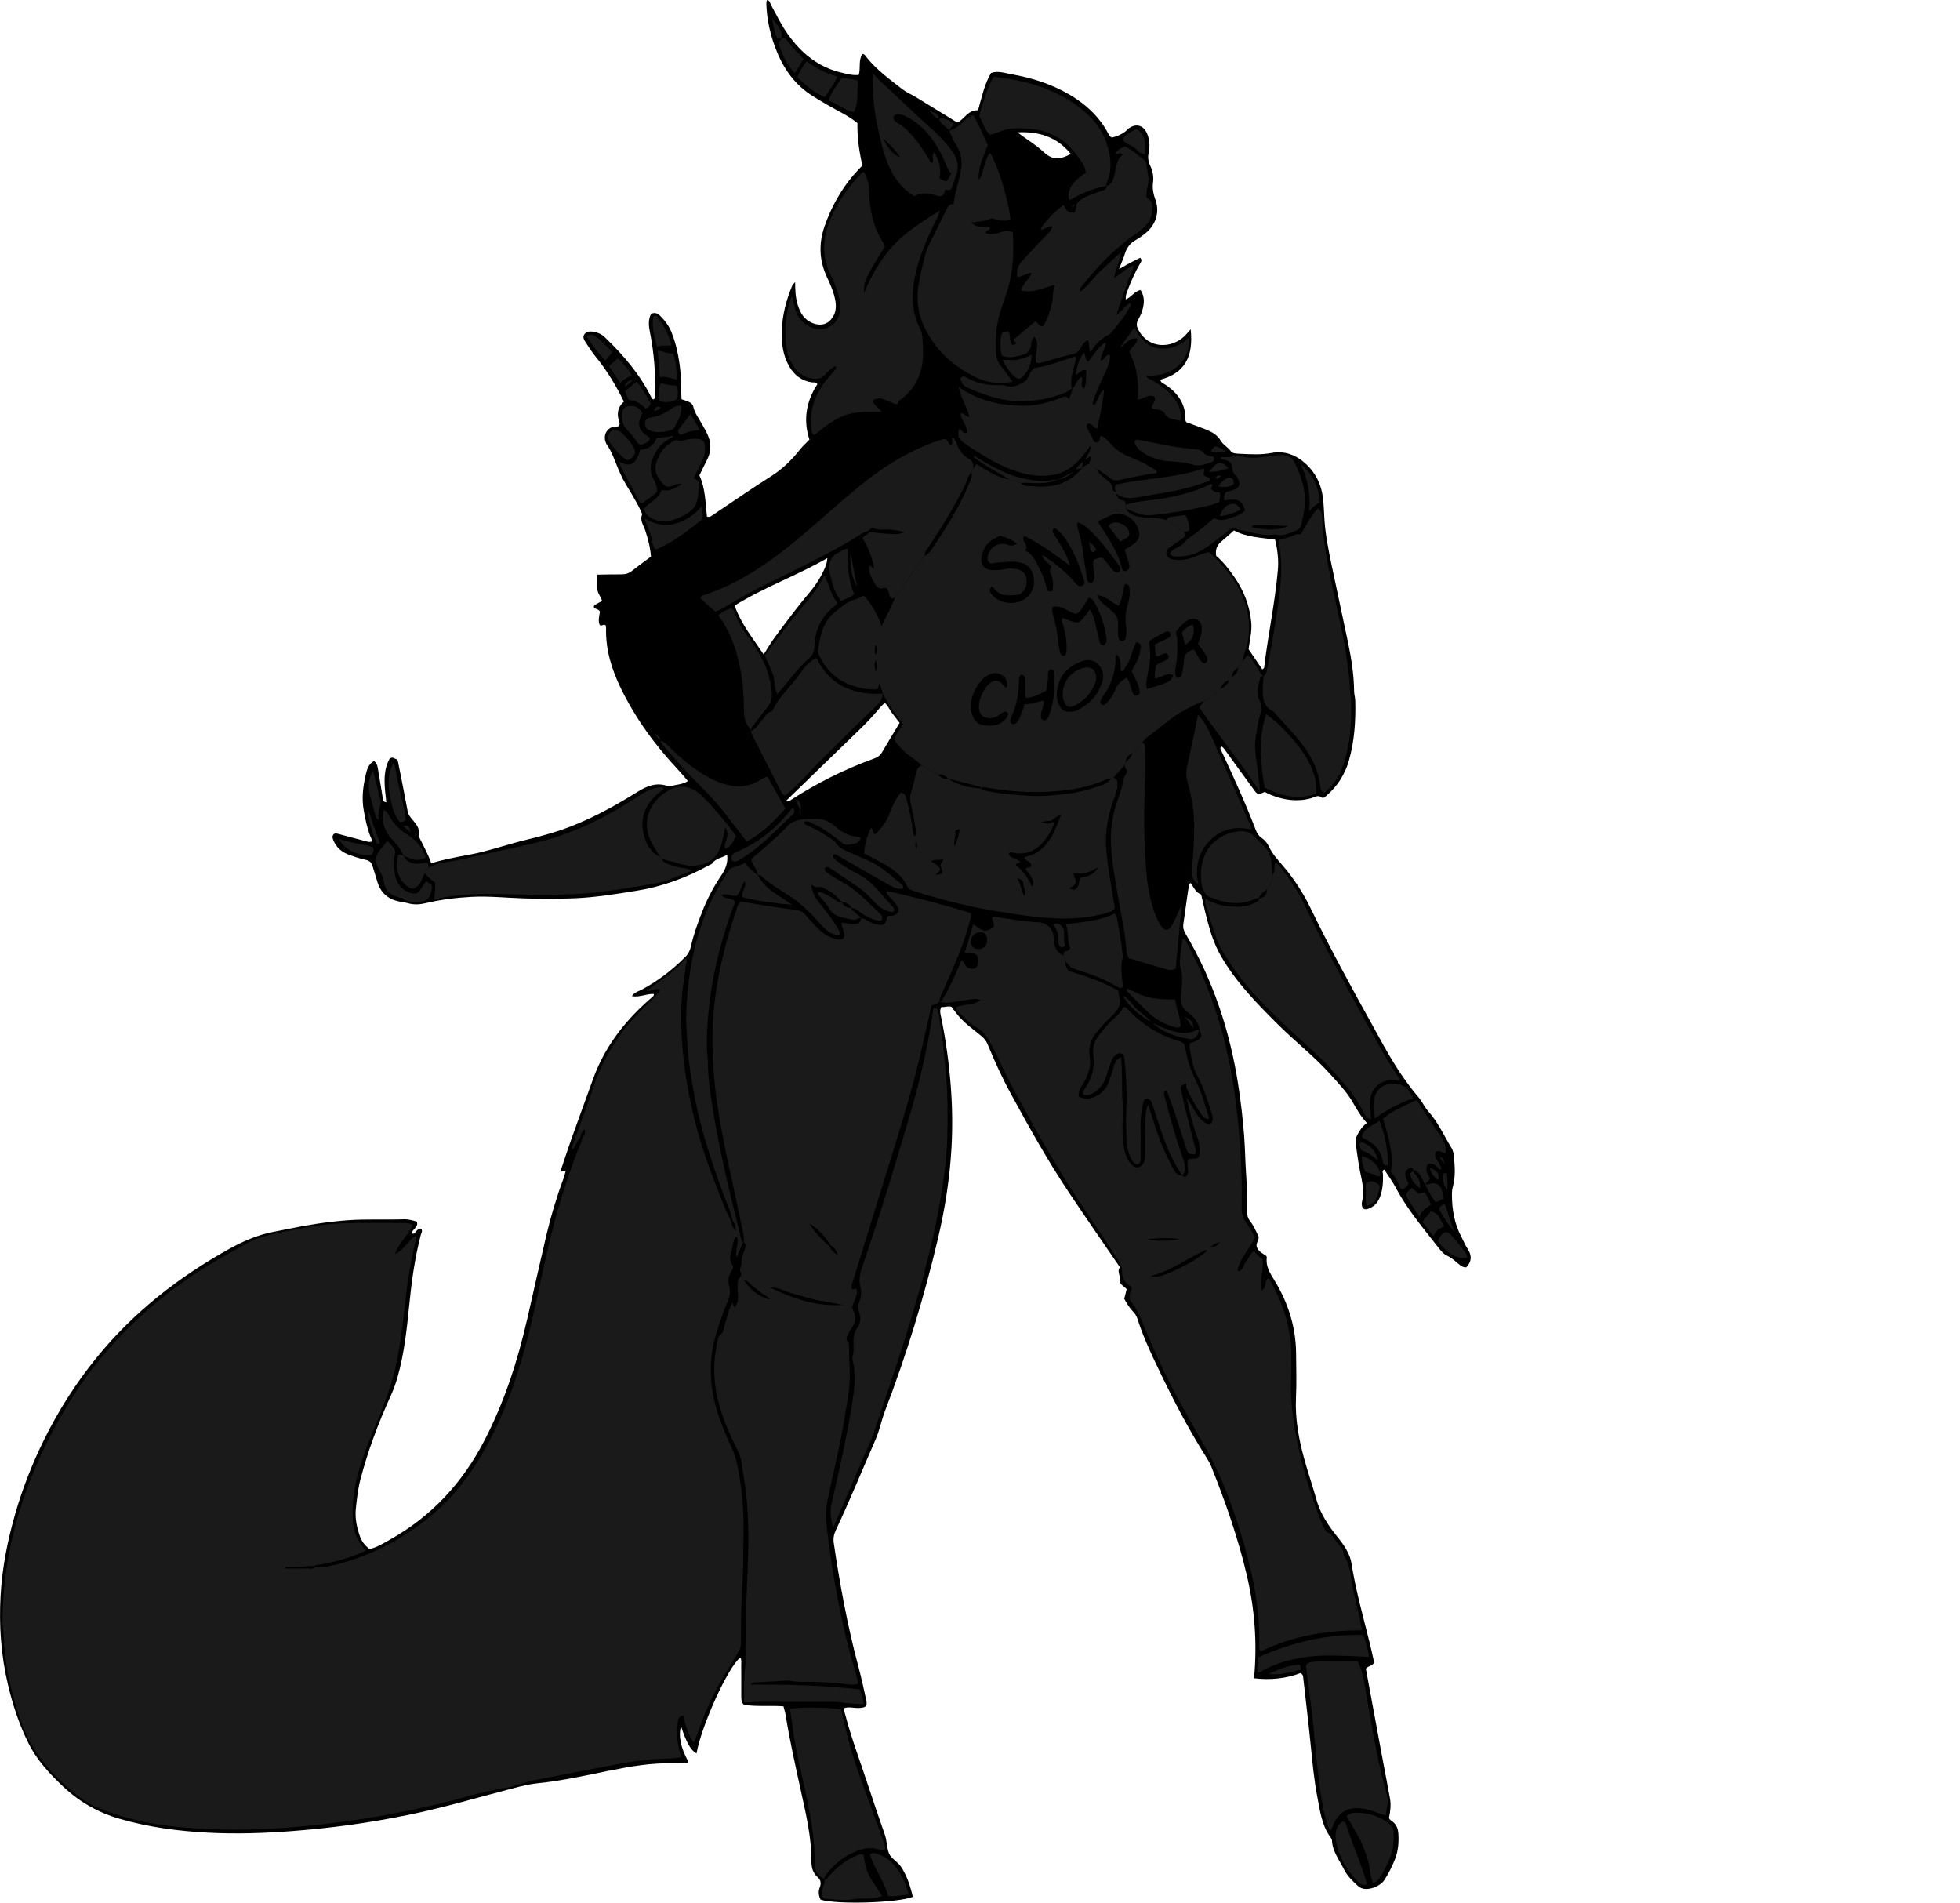 <?xml version="1.0" encoding="utf-8"?>
<!-- Generator: Adobe Illustrator 24.1.2, SVG Export Plug-In . SVG Version: 6.00 Build 0)  -->
<svg version="1.1" id="Layer_1" xmlns="http://www.w3.org/2000/svg" xmlns:xlink="http://www.w3.org/1999/xlink" x="0px" y="0px"
	 viewBox="0 0 1522.29 1477.56" enable-background="new 0 0 1522.29 1477.56" xml:space="preserve">
<g>
	<path d="M470.43,485.63c-1.84-1.31-2.7,0.85-4.57-0.2c-1.52-3.12-0.51-6.71,0.09-10.34c-0.69-2.25-3.46-1.74-4.61-3.37
		c-0.26-0.83,0.03-1.55,0.68-1.94c1.69-1.02,3.45-1.93,5.59-3.11c-0.95-3.28-3.54-6.01-3.75-9.46c-0.21-3.47-0.05-6.96-0.05-10.96
		c6.51-0.1,12.67-0.3,18.83-0.24c3.16,0.03,5.8-0.78,8.29-2.75c4.69-3.7,9.54-7.2,14.65-11.03c-0.48-6.9-2.23-13.58-4.38-20.19
		c-1.35-4.14-4.53-7.97-2.38-12.78c-1.28-2.68-2.41-5.44-3.86-8.02c-2.8-5.01-5.69-9.98-8.71-14.86c-3.3-5.34-5.64-11.12-7.98-16.9
		c-1.86-4.61-3.53-9.2-6.45-13.4c-3.6-5.18-2.22-11.19,2.25-13.77c2-1.15,4.32-0.93,5.97-1.15c1.44-1.12,1.36-2.28,1.06-3.11
		c-2.25-6.18-1.64-11.74,3.5-16.14c-6.29-12.7-13.32-24.43-22.1-35.09c-3-3.64-5.49-7.72-8.09-11.68c-1.11-1.7-1.88-3.7-0.49-5.61
		c1.47-2.01,3.79-2.33,6.03-2.04c3.75,0.49,7.11,1.78,9.99,4.56c14.27,13.79,27.11,28.64,35.96,46.6c0.3,0.61,0.88,1.07,1.33,1.59
		c2.13-0.75,1.36-2.49,1.42-3.77c0.67-16.27-0.67-32.39-3.84-48.37c-0.97-4.87-1.5-9.84,0.85-14.32c3.46-1.75,5.67,0.04,7.6,1.99
		c3.53,3.58,6.44,7.64,8.32,12.34c3.73,9.33,5.63,19.03,6.75,29.02c0.86,7.68,0.51,15.4,1.03,22.94c2.26,0.79,4.19,1.25,5.91,2.14
		c1.5,0.77,2.82,1.79,3.25,3.8c0.91,4.21,3.45,7.68,5.55,11.37c2.59,4.53,5.52,9.08,6.9,14.02c1.44,5.19,0.75,10.77-1.88,15.83
		c-1.95,3.77-3.76,7.61-5.88,11.93c4.67,10,4.69,21.27,5.86,31.99c2.05,0.67,3.04-0.21,4.05-0.89
		c15.38-10.25,30.56-20.8,46.17-30.69c8.82-5.58,15.87-12.72,22.27-20.75c2.01-2.52,4.45-4.69,7.1-7.45
		c-5-15.24-2.51-29.72,6.19-43.02c-1.13-2-2.78-1.21-4.14-1.4c-8.03-1.12-13.73-5.55-17.72-12.41c-4.82-8.28-5.99-17.36-5.8-26.71
		c0.25-12.64,3.34-24.66,8.23-36.25c0.27-0.63,0.92-1.09,2.15-2.51c0.02,6.46,0.3,12.02,1.92,17.39c2.03,6.74,5.34,12.3,12.5,14.76
		c6.13,2.1,11.41,0.42,14.83-5.03c2.54-4.04,2.75-8.39,1.92-12.97c-1.17-6.46-3.84-12.37-6.57-18.25
		c-5.99-12.86-6.37-26.07-1.74-39.28c5.06-14.45,12.29-27.8,22.28-39.53c2.09-2.46,4.39-4.75,7.09-7.65
		c-2.43-10.46-4.12-21.75-3.84-32.93c-7.52-6.15-15.86-9.67-23.56-14.25c-4.49-2.68-9.04-5.28-13.37-8.2
		c-13.62-9.17-21.9-22.35-27.37-37.45c-3.67-10.11-5.93-20.58-6.4-31.38c-0.04-1-0.06-2,0.03-2.99c0.04-0.43,0.35-0.84,0.58-1.33
		c2.07,0.47,2.22,2.44,2.99,3.88c4.12,7.7,8,15.57,13.05,22.71c10.41,14.72,23.68,25.61,41.63,29.84c4.29,1.01,8.6,2.28,13.44,1.8
		c1.6-5.37-0.41-11.2,2.73-16.17c1.74-0.33,2.42,1.31,3.28,2.39c7.87,9.86,18.01,17.2,27.84,24.85c3.12,2.43,6.92,3.96,10.33,6.03
		c9.6,5.83,19.15,11.74,28.73,17.6c1.26,0.77,2.35,1.93,4.61,1.77c4.74-2.81,7.79-9.48,15.11-9c2.91-10.04,4.84-20.15,10.13-29.01
		c5.46-1.89,10.62,0.07,15.63,0.95c16.04,2.82,31.45,7.67,45.61,16.04c12.51,7.4,22.77,16.97,29.69,29.88
		c0.59,1.1,1.01,2.29,2.82,3.3c3.63-0.76,7.44-2.31,10.81-4.94c0.78-0.61,1.4-1.44,2.19-2.04c5.75-4.32,11.69-2.72,14.5,4.08
		c1.85,4.48,2.19,9.26,1.22,13.99c-0.77,3.77-0.62,7.14,1.14,10.74c1.98,4.05,2.82,8.68,2.19,13.15c-0.7,4.93,0.42,9.35,2.01,13.85
		c3.39,9.64-0.4,19.49-7.82,25.43c-2.33,1.87-4.77,3.68-7.37,5.13c-4.38,2.45-7.19,5.94-8.66,10.74c-1.08,3.52-2.6,6.9-4.57,12.03
		c3.87-2.2,6.24-3.61,8.68-4.91c2.6-1.38,5.26-2.65,7.78-3.91c1.61,1.76,0.75,3.07-0.02,4.36c-4.22,7.11-7.46,14.67-10.32,22.41
		c-0.61,1.65-1.08,3.25-0.9,5.59c4.49-1.85,6.74-6.41,11.5-7.35c3.46,5.42,2.9,10.98,1.14,16.54c-0.75,2.36-1.92,4.61-3.12,6.79
		c-1.5,2.71-1.04,5.14,0.34,7.73c8.05,15.07,25.68,14.3,35.56,4.98c1.73-1.63,3.19-3.53,5-5.55c2.36,22.01-5.06,34.16-23.59,39.19
		c0.33,2.39,2.56,2.94,4.12,3.98c9.75,6.55,15.72,15.16,15.4,27.36c-0.01,0.45,0.32,0.91,0.59,1.61c4.95,1.83,10.11,3.63,15.17,5.65
		c4.67,1.87,8.99,4.18,11.72,8.84c1.88,3.21,5.53,4.87,7.73,8.04c1.32,1.91,4.52,1.89,6.97,2.01c8.21,0.4,16.4,0.92,24.61-0.61
		c10.36-1.94,19.27,1.6,26.8,8.52c7.43,6.82,11.71,15.54,13.1,25.48c0.83,5.9,0.89,11.91,1.28,17.87
		c0.77,11.73,3.08,23.22,5.45,34.68c4.3,20.74,8.92,41.42,13.19,62.17c2.46,11.96,4.24,24.04,4.4,36.31
		c0.03,2.47,0.83,4.92,0.89,7.39c0.39,15.77-0.6,31.41-4.98,46.66c-3.04,10.58-8.78,19.51-17.07,26.8c-1.14,1-2.72,2.65-3.81,1.78
		c-3.16-2.51-5.7-0.26-8.41,0.49c-10.56,2.92-20.76,1.51-30.77-2.38c-1.85-0.72-3.6-1.72-5.31-2.55c-5.17,2.37-5.39,2.41-8.56-1.91
		c-7.1-9.65-14.09-19.38-21.14-29.07c-1.16-1.59-2.1-3.39-3.96-4.38c-1.46,1.47-0.32,2.71,0.26,3.97
		c9.36,20.13,18.62,40.31,26.52,61.08c0.9,2.36,2.15,4.41,4.36,5.92c2.5,1.71,4.52,4.11,5.78,6.79c2.59,5.53,6.57,9.94,10.48,14.47
		c8.69,10.07,15.93,21.14,21.73,33.09c14.95,30.78,31.28,60.81,47.91,90.7c5.95,10.69,11.65,21.5,18.19,31.85
		c5.34,8.45,11.02,16.61,17.57,24.2c3.08,3.57,5.02,8.13,8.15,11.63c7.58,8.45,12.02,18.79,17.87,28.28
		c1.01,1.63,1.51,3.73,1.71,5.67c0.81,8.17,1.54,16.35-0.76,24.46c-0.54,1.89-0.67,3.94-0.67,5.92c0.02,11.62,1.89,22.84,7.51,33.21
		c1.54,2.85,2.68,5.95,4.46,8.63c3.25,4.91,3.95,9.57-0.81,14.68c-3.04,0.35-5.41-2.13-7.77-4.12c-2.12-1.79-4.21-3.49-6.73-4.65
		c-3.05-1.41-5.14-3.9-7.14-6.47c-11.61-14.98-24.02-29.38-32.96-46.29c-2.64-4.99-6.05-9.57-9.13-14.37
		c-2.14,0.92-0.98,2.57-0.96,3.81c0.12,6.28-0.18,12.44-2.72,18.36c-1.8,4.19-4.76,6.93-9,8.39c-2.65,0.91-4.45-0.22-4.69-2.97
		c-0.07-0.74-0.14-1.53,0.04-2.24c2.05-8.03,0.25-15.77-1.4-23.62c-1.54-7.29-2.31-14.75-3.48-22.12c-0.37-2.35,0.23-4.38,1.29-6.46
		c1.81-3.54,4-6.75,7.42-9.36c-4.94-5.23-8.06-11.11-11.48-16.9c-4.41-7.46-10.61-13.81-16.41-20.35
		c-12.47-14.03-27.35-25.51-40.6-38.67c-16.8-16.7-33.51-33.59-45.32-54.52c-4.83-8.57-7.74-17.82-10.22-27.23
		c-1.71-6.49-3.1-13.07-4.66-19.69c-3.64-1.81-3.64-1.81-8.05-8.87c-1.98,0.44-1.56,2.45-1.73,3.51c-1.49,9.34-2.63,18.74-4.04,28.1
		c-0.44,2.89,0.22,5.23,1.71,7.73c21.38,36.1,34.28,75.19,40.78,116.51c2.13,13.54,3.7,27.12,4.74,40.8
		c0.74,9.71,0.79,19.43,1.49,29.11c0.73,9.98,0.81,19.93,0.82,29.9c0,2.34,0.45,4.43,1.92,6.29c2.96,3.75,4.87,8.09,6.94,12.46
		c0.6,3.05-2.94,5.59-0.93,9.19c1.73,3.1,4.69,4.32,6.92,5.92c0.26,0.69,0.45,0.94,0.42,1.15c-0.98,6.88,2.38,12.02,5.84,17.67
		c10.61,17.29,16.69,36.18,16.89,56.67c0.11,11.5,0.46,23.02-0.08,34.49c-0.76,16.19,2.06,31.82,6.3,47.26
		c2.97,10.82,6.63,21.44,9.66,32.25c2.48,8.83,6.99,16.45,12.39,23.74c4.14,5.59,8.92,10.71,11.98,17.13
		c1.21,2.53,2.23,5.07,2.64,7.7c3.32,21.23,9.16,41.88,14.33,62.69c1.25,5.04,2.31,10.13,3.39,14.87c-1.18,3.1-4.56,2.43-6.43,4.94
		c4.04,21.85,8.15,44.11,12.29,66.37c2.14,11.51,4.42,23,6.48,34.53c0.89,4.96,0.23,9.93-0.77,14.83c0.32,1.69,1.82,2.24,2.97,3.16
		c2.95,2.35,4.05,5.64,4.28,9.23c0.43,6.78-0.07,13.43-2.63,19.86c-2.23,5.59-4.91,10.93-8.14,15.99
		c-3.13,4.89-11.49,8.22-16.99,6.73c-1.38-0.38-2.78-1.2-3.85-2.18c-4.04-3.73-8.1-7.53-10.55-12.56c-3.57-7.32-9-13.88-9.39-22.54
		c-0.03-0.7-0.42-1.46-0.85-2.04c-7.14-9.61-8.5-21.17-10.64-32.38c-2.42-12.72-3.64-25.63-4.92-38.52
		c-1.8-18.08-3.98-36.12-6.01-54.18c-0.11-1.01-0.43-1.94-1.98-2.91c-11.3,4.29-23.46,5.55-36.14,4.05
		c2.53-27.06,0.57-53.46-5.51-79.56c-6.75-28.98-16.55-56.97-27.57-84.56c-1.12-2.82-2.63-5.37-4.23-7.9
		c-14.47-22.8-26.73-46.79-38.33-71.14c-5.59-11.72-10.96-23.53-14.88-35.93c-0.7-2.23-1.85-4.04-3.45-5.68
		c-2.83-2.88-4.81-6.35-6.84-9.95c0.6-2.38,1.21-4.77,1.89-7.46c-1.96-2.4-6.04-3.53-5.43-8.01c0.43-3.13-2.23-6.29,0.23-8.95
		c-13.47-19.71-26.71-38.79-39.62-58.08c-16.39-24.5-30.7-50.25-44.82-76.11c-6.95-12.73-12.96-25.87-18.46-39.26
		c-1.1-2.69-2.78-4.53-4.95-6.32c-6.73-5.54-13.96-10.55-19.3-17.61c-1.2-1.59-2.41-3.17-3.73-4.92c-2.56-0.96-5.15,0.51-7.76,0.09
		c-1.55,2.53-0.93,4.78-0.49,6.89c3.8,18.07,6.29,36.27,7.72,54.71c1.23,15.97,1.43,31.94,0.54,47.83
		c-1.34,23.89-5.09,47.53-10.6,70.86c-10.74,45.46-24.4,90-41.11,133.63c-2.74,7.15-4.1,14.81-7.21,21.91
		c-10.29,23.54-20.02,47.33-30.94,70.59c-1.52,3.24-2.1,6.27-1.56,9.98c4.78,32.32,10.67,64.41,19.14,95.99
		c2.26,8.42,4.13,16.96,5.98,25.49c1.11,5.12,0.08,6.13-5.07,6.51c-3.94,0.29-7.91-1.1-11.75,0.04c-0.59,2.01,0.18,3.59,0.62,5.27
		c4.82,18.37,11.58,36.1,17.49,54.11c4.28,13.04,8.71,26.03,13.25,38.97c1.67,4.76,1.43,10.03,3.19,14.47
		c1.64,4.14,6.7,6.43,9.37,10.44c3.75,5.64,6.84,13.11,9.16,23.38c-11.56,4.69-58.84,6.15-71.61,2.19
		c-1.63-2.98-1.88-6.44-0.72-9.36c1.34-3.39,0.84-5.93-1.57-8.08c-3.85-3.44-4.87-7.55-4.85-12.62c0.07-18.85-4.39-37.07-8.37-55.33
		c-4.2-19.24-8.54-38.44-11.64-57.9c-0.35-2.18-1.05-4.3-1.69-6.85c-10.34-0.74-20.61,0.42-30.76-1.15
		c-2.17-2.16-2.01-4.95-2.01-7.69c-0.01-7.75,0.04-15.5-0.03-23.25c-0.02-1.89,0.48-3.93-0.76-5.75
		c-9.4,7.13-30.13,52.73-33.97,74.43c-4.49-2.42-8.01-8.62-12.03-21.22c-2.17,7.56-0.25,16.94,5.64,27.5
		c-0.83,1.79-2.5,1.3-3.89,1.32c-6.74,0.13-13.51-0.11-20.23,0.3c-16.96,1.04-33.52,4.71-50.12,8.12
		c-14.15,2.91-28.33,5.69-42.74,7.14c-5.95,0.6-11.77,1.98-17.57,3.48c-27.5,7.14-54.74,15.33-82.61,21.01
		c-15.38,3.13-30.84,5.85-46.39,7.95c-14.56,1.97-29.16,3.51-43.81,4.65c-21.92,1.7-43.86,2.41-65.79,1.26
		c-23.17-1.21-46.09-4.29-68.5-10.75c-16.67-4.81-31.23-13.13-43.8-24.96c-10.58-9.95-20.47-20.62-27-33.71
		c-7.26-14.55-12.3-29.98-16.03-45.82c-5.3-22.51-6.91-45.4-5.66-68.38c1.19-21.95,5.43-43.47,11.56-64.61
		c5.65-19.47,13.05-38.27,21.97-56.42c11.27-22.92,24.91-44.4,41.04-64.24c28.74-35.37,63.96-62.82,103.68-84.81
		c7.47-4.13,15.19-7.66,23.25-10.22c7.07-2.25,14.5-3.39,21.79-4.9c15.13-3.13,30.32-5.57,45.8-6.74
		c14.74-1.11,29.44-0.31,44.15-0.77c3.52-0.11,6.85,0.83,10.07,1.82c1.51,4.33-3.54,5.73-3.99,9.1c2.37,0.99,2.72-0.98,3.64-1.86
		c1.09-1.04,2.02-2.29,3.87-1.54c1.12,1.73-0.13,3.33-0.53,4.88c-4.71,18.15-7.17,36.65-9.01,55.26
		c-1.81,18.35-3.87,36.67-8.84,54.51c-1.48,5.3-3.37,10.43-5.65,15.44c-9.43,20.68-17.37,41.91-23.19,63.91
		c-1.99,7.52-2.82,15.19-3.66,22.84c-0.79,7.25,0.56,14.43,2.97,21.33c1.54,4.43,3.2,6.61,7.49,10.44
		c5.74-1.19,10.82-4.44,15.97-7.32c32.33-18.08,56.32-44.1,73.34-76.89c15.64-30.13,25.91-62.09,33.45-95.03
		c4.89-21.38,9.62-42.8,14.65-64.15c3.49-14.81,7.82-29.4,13.13-43.68c0.77-2.08,1.29-4.24,1.99-6.58c-1.19,0.17-2.06,0.3-2.93,0.42
		c-1.13-0.74-0.68-1.66-0.36-2.6c2.65-7.79,5.17-15.62,7.93-23.36c5.45-15.27,11.06-30.48,16.54-45.75
		c8.65-24.1,23.55-43.8,42.49-60.68c1.49-1.33,3.02-2.6,4.46-3.98c0.29-0.28,0.25-0.89,0.41-1.51c-5.67-0.38-10.97,2.82-17.18,1.7
		c1.95-3.05,5.03-3.68,7.55-5.01c12.69-6.7,23.85-15.37,33.99-25.49c2.45-2.45,3.68-5.15,4.38-8.28c2.06-9.29,5.34-18.17,8.8-27.01
		c3.84-9.81,8.72-19.1,14.6-27.77c3.28-4.84,5.47-9.64,4.71-16.26c-3.84,2.48-8.7,2.5-11.52,6.69c-0.5,0.74-1.7,0.99-2.58,1.47
		c-17.61,9.7-36.21,16.57-56.12,19.78c-16.23,2.62-32.48,5.27-48.92,5.89c-12.72,0.48-25.49,0.44-38.22,0.08
		c-13.7-0.39-27.39-1.91-41.11-1.2c-11.94,0.62-23.82,2.09-35.47,4.85c-4.76,1.13-9.32,1.45-14.02,0.08
		c-1.66-0.48-3.4-0.71-5.11-0.99c-9.14-1.49-15.68-6.11-18.49-15.25c-1.32-4.29-2.67-8.58-3.96-12.88
		c-0.79-2.64-2.38-3.95-5.23-4.58c-4.6-1.02-9.14-2.48-13.55-4.16c-5.31-2.03-9.37-5.59-11.55-11.03c-0.58-1.45-1.12-2.91-0.12-4.26
		c1.05-1.41,2.48-1.08,4.05-0.64c7.2,1.99,14.45,3.81,21.67,5.74c1.21,0.32,2.35,0.82,4.04,0.16c0.56-1.53-0.54-3.06-1.08-4.48
		c-2.52-6.56-3.88-13.42-5.07-20.28c-1.59-9.19-0.4-18.34,1.69-27.3c0.92-3.91,2.1-8.19,6.4-10.52c2.82,2.23,2.87,5.36,3.37,8.2
		c1.22,6.87,2.3,13.76,3.4,20.65c0.24,1.48,0.29,3,2.78,3.2c-1.33-11.79-3.19-23.66,2.64-34c1.98-1.04,2.82-0.54,3.71-0.06
		c0.65,0.36,1.38,0.59,2.18,0.92c0.19,0.62,0.48,1.31,0.62,2.03c2.51,12.71,5.09,25.41,7.42,38.16c0.54,2.98,2.38,4.85,4.11,6.94
		c2.56,3.1,5.16,6.13,4.59,10.63c-0.3,2.37,1.18,4.29,2.14,6.3c2.56,5.33,5.46,10.5,7.44,16.4c9.27-2.75,18.7-4.6,28.18-6.3
		c15.74-2.82,30.8-8.31,46.32-12.02c12.12-2.89,24.11-6.31,35.74-10.93c17.71-7.04,34.21-16.34,50.33-26.34
		c7.34-4.56,14.65-7.36,23.24-4.25c0.66,0.24,1.53,0.39,2.14,0.16c4.15-1.56,8.9-1.12,13.43-4.08c-2.54-2.95-4.83-5.83-7.35-8.5
		c-17.91-19.01-33.19-39.84-44.67-63.4c-7.2-14.78-11.98-30.1-11.54-46.74C470.69,487.19,470.52,486.44,470.43,485.63z
		 M980.42,519.85c0.73-0.68,1.34-0.98,1.38-1.34c3.04-25.42,8.5-50.51,10.71-76.04c0.68-7.92-0.36-15.78-2.14-23.39
		c-11.12-1.66-22.1-1.79-31.99-7.17c-3.2,2.83-6.29,5.73-9.56,8.41c-3.57,2.94-5.09,6.5-4.23,11.37
		c5.48,4.61,9.89,10.36,14.03,16.28c7.4,10.59,11.95,22.25,13.2,35.26c0.69,7.12-1.21,13.81-2.08,20.88
		C973.25,509.27,976.81,514.53,980.42,519.85z M570.57,470.29c5.17,14.67,14.49,25.82,22.57,37.92c2.95-4.58,5.53-9.13,8.62-13.3
		c8.89-11.99,17.81-23.97,27.43-35.4c4.68-5.56,8.49-11.65,11.4-18.3c0.97-2.21,1.71-4.44,2.02-7.79
		C618.69,447.11,593.43,456.02,570.57,470.29z M687.23,545.88c-1.06,0.96-2.08,1.68-2.86,2.61c-4.97,5.94-10.16,11.67-15.71,17.06
		c-16.3,15.83-32.63,31.63-48.94,47.45c-2.97,2.88-5.93,5.77-8.91,8.67c1.31,1.2,2.14,0.4,2.93-0.11
		c20.38-13.24,41.96-24.1,64.82-32.35c2.68-0.97,4.88-2.28,6.38-4.83c4.54-7.72,9.18-15.37,13.77-23.05
		c-2.11-2.73-3.89-5.1-5.75-7.42C690.97,551.43,689.98,548.22,687.23,545.88z M790.2,102.77c6.81,5.21,14.05,9.41,20.23,15.2
		c6.63,6.21,12.37,6.4,21.23,1.57C820.9,106.19,806.6,101.92,790.2,102.77z"/>
	<path fill="#1A1A1A" d="M244.87,1217.06c7.86,0.32,15.39-1.66,22.78-3.83c25.24-7.42,47.81-19.92,67.96-36.8
		c21.06-17.64,35.89-39.87,47.95-64.29c14.24-28.83,23.34-59.33,30.46-90.52c6.32-27.7,11.59-55.64,19.5-82.97
		c4.65-16.06,9.84-31.92,16.13-47.42c0.93-2.29,2.25-4.48,2.34-7.07c1.45-2.06,3.23-4.05,1.97-7.13c-2.09,1.84-2.88,3.86-3.09,6.14
		c-3.01,2.66-3.57,6.98-6.53,9.79c-0.58-1.95,0.38-3.46,0.97-5.08c5.24-14.55,10.7-29.04,15.58-43.71
		c7.72-23.22,20.51-43.16,37.84-60.31c3.2-3.16,6.37-6.36,9.54-9.54c1.71-1.71,3.4-3.42,4.33-5.97c-3.52-1.34-6.29,2.1-10.29,0.95
		c5.61-4.04,10.94-7.7,16.06-11.61c5.13-3.93,10-8.19,14.45-13.54c1.5,2.74-0.28,4.89-0.39,7.09c-0.11,2.24-0.38,4.49-0.77,6.7
		c-2.97,16.83-3.17,33.89-1.97,50.76c2.61,36.78,11.09,72.38,24.46,106.78c4.33,11.14,8.32,22.42,13.77,33.09
		c0.16,2.52,1.11,4.68,3.34,7.12c0.4-3.47-0.85-5.75-2.36-7.96c-0.92-5.98-3.68-11.34-5.76-16.92
		c-9.61-25.7-18.39-51.63-23.55-78.65c-2.76-14.43-5.07-28.89-5.83-43.62c-0.34-6.71-0.99-13.41-0.79-20.12
		c0.92-31.69,6.4-62.39,20.49-91.09c3.29-6.7,7.38-13,11.09-19.49c1.43-2.5,3.36-4.01,6.33-4.64c2.62-0.55,5.06-1.98,8.09-3.24
		c2.18,4.19,6.01,6.84,9.59,9.75l0.03-0.06c3.1,5.89,7.7,10.36,13.2,13.99c4.53,2.99,9.05,6.01,13.57,9.02
		c-13.19-1.17-26.15-2.68-38.62-5.86c-1.32-4.45,3.55-7.68,1.59-12.53c-2.98,3.89-3.14,8.57-6.07,11.38
		c-4.2,0.67-7.9-2.34-11.95-0.54c2.78,3.6,7.99,1.64,10.65,5.2c-4.86,13.16-9.27,26.4-12.67,39.96c-6.04,24.03-9.47,48.39-9.31,73.2
		c0.03,4.22,0.91,8.43,0.89,12.64c-0.04,8.77,1.11,17.45,2.35,26.05c5.14,35.82,13.79,70.92,22.51,105.99
		c0.57,2.28,0.45,5.07,2.78,6.71l-0.28-0.34c-1.56,3.63-3.12,7.27-5.11,11.9c-1.5-6.06,2.49-11.01-0.04-16.34
		c-3.34,3.35-2.62,7.9-4.07,11.64c-1.69,4.35-0.99,8.32,1.37,11.49c0.3,2.33-1.01,3.37-1.73,4.62c-1.81,3.16-2.58,6.24-1.49,9.97
		c1.36,4.65,0.76,9.26-1.32,13.83c-3.41,7.49-5.83,15.38-8.31,23.24c-6.69,21.23-5.65,42.26,1.2,63.23
		c2.87,8.8,6.32,17.35,10.34,25.68c2.3,4.77,3.74,9.76,4.78,14.92c3.37,16.69,4.88,33.53,4.59,50.55c-0.21,11.99,0.12,24-0.62,35.95
		c-1.05,16.95-1.37,33.9-1.36,50.86c0,2.89-0.94,5.25-2.44,7.67c-4.73,7.64-9.29,15.38-13.8,23.15
		c-7.8,13.44-13.5,27.82-18.63,42.44c-0.4,1.13-0.97,2.2-1.78,4c-4.81-6.59-6.38-13.87-8.28-21.08c-3.27,0.52-3.75,2.73-4.06,4.92
		c-0.96,6.98-0.68,13.93,0.88,20.82c0.49,2.14,1.02,4.27,1.58,6.61c-5.41,1.2-10.74,1.04-15.85,1.25
		c-15.8,0.65-31.16,3.73-46.58,6.71c-17.62,3.4-35.27,6.63-52.84,10.26c-7.31,1.51-14.33,4.6-21.68,5.71
		c-17.83,2.7-34.85,8.57-52.32,12.62c-20.41,4.73-40.92,8.86-61.65,11.94c-16.26,2.42-32.58,4.32-48.96,5.72
		c-25.16,2.15-50.37,2.71-75.54,1.17c-27.46-1.68-54.51-5.9-80-17.23c-6.29-2.8-11.63-6.81-16.78-11.12
		c-9.98-8.34-19.13-17.47-26.71-28.18c-8.5-12.01-13.82-25.39-17.91-39.33c-5.15-17.52-8.71-35.32-9.21-53.66
		c-0.1-3.7-0.95-7.38-0.93-11.15c0.13-27.6,4.09-54.65,11.79-81.13c9.11-31.34,22.53-60.74,39.64-88.56
		c15.01-24.4,33.03-46.25,53.92-65.73c19.61-18.29,41.3-33.82,64.55-47.17c6.06-3.48,12.24-6.75,18.26-10.3
		c7.87-4.64,16.53-6.9,25.32-8.79c17.06-3.68,34.22-7.07,51.69-7.68c15.72-0.55,31.48-0.22,47.22-0.17
		c1.92,0.01,3.98,0.01,6.21,1.46c-3.08,7.95-10.76,13.31-13.67,22.6c7.35-3.51,10.09-10.59,15.98-14.21
		c1.33,1.41,0.31,2.69-0.01,3.97c-4.09,16.23-6.56,32.73-8.37,49.35c-1.97,18.08-4.04,36.14-8.54,53.83
		c-3.52,13.84-8.82,27.02-14.29,40.14c-5.86,14.06-11.52,28.15-14.96,43.06c-2.37,10.31-3.27,20.7-2.64,31.2
		c0.53,8.7,3.82,16.38,10.19,22.94c-11.42,5.37-23.13,8.66-35.19,10.82c-1.68,0.3-3.55-0.17-4.97,1.22
		c-1.99,0.04-3.98,0.02-5.97,0.15c-1.98,0.13-3.94,0.49-5.92,0.61c-1.98,0.12-3.99-0.08-5.96,0.13c-1.63,0.18-3.45-1.2-5.36,1.07
		c6.15,0,11.84,0.06,17.53-0.03C240.59,1218.05,242.93,1218.7,244.87,1217.06z"/>
	<path fill="#1A1A1A" d="M729.73,777.79c-1.54,1.86-3.88,2.1-6.27,2.99c-2.14,9.53-4.36,19.22-6.5,28.92
		c-5.91,26.83-13.67,53.15-21.76,79.38c-10.66,34.57-21.46,69.09-32.05,103.68c-0.83,2.7-2.48,5.5-1.41,8.43
		c1.44,0.73,1.92-0.71,3.36-0.53c1.59,5.22-2.09,9.54-3.25,14.55c0.37,1,0.75,2.19,1.24,3.33c1.85,4.25,1.43,8.26-1.12,12.1
		c-1.1,1.67-2.28,3.31-3.16,5.09c-1.06,2.17-2.36,4.35,0.04,6.73c0.69,0.69,0.5,2.37,0.54,3.6c0.21,5.99,0.22,11.99,0.55,17.97
		c0.69,12.6-2.07,24.82-4,37.12c-3.36,21.45-8.83,42.47-13.15,63.73c-1.46,7.21-1.43,14.51-0.59,21.63
		c4.56,38.68,11.54,76.92,22.8,114.28c0.64,2.13,0.97,4.36,1.52,6.88c-4.65,1.17-9.12,0.25-13.41-0.31
		c-6.96-0.91-13.93-0.93-20.89-1.22c-6.22-0.26-12.49,0.51-18.65-0.96c-0.71-0.17-1.5-0.09-2.24-0.05c-8.45,0.45-16.9,0.9-25.35,1.4
		c-0.88,0.05-1.92,0.04-2.73,1.75c28.39-0.23,56.44,0.5,84.39,3.67c1.64,3.81,2.86,7.28,3.11,11.57
		c-5.22-0.39-10.34-0.47-15.36-1.25c-2.99-0.47-5.94-0.65-8.93-0.65c-19-0.02-37.99-0.03-56.99,0.01
		c-3.64,0.01-7.27,0.29-11.55,0.47c0-4.51-0.05-8.43,0.02-12.35c0.07-3.99,0.22-7.97,0.42-11.96c0.08-1.74,0.5-3.46,0.54-5.19
		c0.21-11.49,0.48-22.98,0.5-34.47c0.04-18.47,1.47-36.89,1.76-55.36c0.3-19.49-0.39-38.79-3.85-57.96
		c-0.31-1.71-0.76-3.42-0.85-5.15c-0.27-5.35-1.93-10.22-4.35-14.96c-5.57-10.91-10.24-22.19-13.57-34.01
		c-4.5-15.93-4.95-32-1.49-48.15c0.53-2.45,0.63-5.12,3.42-6.98c1.46-0.98,1.55-4.04,2.23-6.17c1.9-5.9,3.05-12.08,6.16-17.64
		c1.12,0.96,0.06,2.76,2.15,3.28c1.61-2.4,2.44-5.04,2.18-8.12c-0.24-2.73-0.28-5.49-0.33-8.23c-0.02-1.24,0.18-2.49,0.25-3.73
		c0.14-2.52,3.85-3.74,2.02-7.3c-1.14-2.21,1.17-5.11,0.88-7.93c-0.32-3.07,1.23-5.81,2.12-8.66c0.7-2.24,2.18-4.76-0.9-6.55
		l0.28,0.34c0.55-2.24,0.31-4.47-0.15-6.68c-1.64-7.81-3.28-15.62-4.94-23.42c-6.86-32.17-14.62-64.17-17.67-97.06
		c-1.8-19.45-2-38.82,0.13-58.24c2.74-24.93,9.09-49,16.96-72.71c0.75-2.27,1.15-4.91,3.64-6.64c0.82,0.14,1.78,0.32,2.73,0.47
		c9.59,1.54,19.16,3.32,28.79,4.58c18.96,2.47,14.02,0.72,25.28,12.83c4.47,4.81,9.31,9.09,15.81,10.92c2.38,0.67,4.82,1.5,7-0.34
		c1.99-4.28-1.68-8-1.52-12.15c3.55,0.46,6.48,1,9.44,1.19c3.47,0.22,5.75-1.28,6.03-5.03l-0.06,0.21c4.05,1.25,7.3,4.21,11.61,5.06
		c5.85,1.15,6.99,0.59,8.49-5.8c1.18-1.28,2.81-0.61,4.21-0.93c4.21-0.94,5.79-4.25,3.42-7.73c-1.81-2.66-4.15-4.97-6.26-7.42
		c-0.94-1.1-2.38-1.97-1.72-3.79c5.07,0.15,56.91,13.67,65.38,17.09c0.41,3.47-1.12,6.68-2.02,9.97
		c-4.62,16.91-11.92,32.78-19,48.74c-1.41,3.18-3.03,6.31-3.41,9.85L729.73,777.79z M644.46,968.04c0.99,3.1,3.43,4.83,6.06,6.44
		c-0.69-3.19-2.44-5.57-5.17-7.25c-4.37-6.95-11.43-14.23-16.59-17.12C630.26,953.95,637.49,962.2,644.46,968.04z M654.91,1013.33
		c-6.46-1.11-12.76-2.39-19.09-3.5c-6.66-1.17-13.01-3.41-19.52-5.09c-6.1-1.58-11.62-5.29-18.25-4.88
		C616.05,1008.53,634.61,1014.92,654.91,1013.33z M597.79,1009.22c-1.43-2.91-4.57-3.59-6.86-5.48c-2.12-1.74-4.35-3.35-6.48-5.07
		c-2.18-1.77-3.7-4.41-6.89-4.85C582.35,1001.4,588.94,1006.69,597.79,1009.22z"/>
	<path fill="#1A1A1A" d="M918.26,912.68c1.62,1.98,2.99,1.37,4.03-0.52c0.75-1.36,0.47-2.9,0.32-4.4c-0.25-2.46-0.57-4.93,0.31-7.24
		c0.58-0.29,1.01-0.69,1.42-0.68c6.67,0.28,7.45-0.46,7.57-6.67c0.07-3.85-1.06-7.41-2.33-10.91c-3.4-9.36-5.75-18.99-8.11-30.18
		c6,8.29,8.39,17.98,17.88,21.45c3.56-2.72,2.73-5.86,1.74-8.99c-3.17-9.98-6.18-20.02-11.24-29.28
		c-3.78-6.91-4.69-14.62-5.89-22.23c-0.15-0.93,0.16-1.93,0.24-2.8c9.2-3.21,10.22-4.74,7.34-10.74l0.22,0.21
		c-1.01-6.06-4.61-10.42-9.45-13.78c-4.7-3.26-5.69-7.61-5.11-12.98c0.79-7.35,1.82-14.66-0.43-22.12
		c-1.02-3.39-0.08-7.43,0.23-11.15c0.29-3.45,0.92-6.87,1.44-10.53c2.8,0.33,3.27,2.77,4.23,4.61c6.83,13.07,12.68,26.56,17.79,40.4
		c9.89,26.81,15.97,54.49,19.51,82.81c3.35,26.78,4.9,53.63,4.38,80.6c-0.08,4.44,0.82,8.24,3.46,11.87
		c2.62,3.61,4.73,7.59,7.05,11.39c-3.94,8.6-10.98,15.22-13.44,24.34c-0.18,0.67-0.36,1.53,0.94,2.27c3.2-1.46,3.41-5.42,5.52-7.91
		c2.06-2.44,3-5.74,5.99-8.12c1.93,2.38,3.83,4.63,6.57,6.16c1.5,8.04-2.17,16.12-0.57,24.63c4.32-2.09,1.85-6.87,4.83-9.49
		c1.62,0.83,2.34,2.69,3.19,4.27c9.77,18.09,15.51,37.24,15.03,58.01c-0.1,4.5,0.2,9.01-0.05,13.49
		c-1.28,22.45,2.8,44.23,8.05,65.87c3.36,13.83,7.8,27.35,12.55,40.76c1.41,3.99,3.32,7.8,5.1,11.65c0.51,1.11,1.14,2.61,2.09,3
		c3.78,1.53,5.24,5.15,7.66,7.88c2.61,2.96,5.42,5.91,5.45,10.28c5.79,8.4,5.17,18.53,7.47,27.87c2.44,9.91,4.48,19.92,6.8,30.35
		c-27.64-0.2-54.13,4.32-78.76,16.32c-1.89-1.85-1.37-3.68-1.33-5.31c0.88-29.59-5.71-57.95-14.14-85.99
		c-2.3-7.64-4.87-15.21-7.57-22.72c-6.08-16.96-13.57-33.38-22.59-48.87c-6.64-11.42-12.97-22.99-19.31-34.56
		c-8.76-15.99-16.25-32.59-23.45-49.34c-3.43-7.97-6.06-16.36-11.47-23.44c-3.02-3.95-2.71-4.28-0.42-11.93
		c-0.21-0.45-0.3-1.11-0.66-1.3c-4.53-2.45-6.88-5.89-6.77-11.37c0.11-5.18-3.26-9.31-5.96-13.44
		c-7.78-11.92-15.67-23.77-23.65-35.55c-19.35-28.57-36.14-58.64-52.72-88.85c-6.01-10.96-11.1-22.35-16.67-33.52
		c-0.89-1.79-1.75-3.6-2.77-5.31c-3.01-5.08-5.54-10.22-11.51-13.18c-4.55-2.25-8.11-6.54-12.01-10.04
		c-1.63-1.47-3.51-2.88-3.8-5.47c5.75-2.84,12.91-0.87,19.21-5.62c-3.29-1.25-5.77-0.96-8.3-0.53c-4.42,0.76-8.85,1.43-13.28,2.14
		c-3.48,0.56-6.94,0.77-10.35-0.42l-0.07,0.02c1.82-0.14,2.32-1.67,3.08-2.92c4.92-8.12,8.62-16.84,12.49-25.49
		c0.59-1.32,0.6-3.01,2.31-3.76c1.4,2.53,2.27,5.49,5.62,6.41c3.25,0.89,5.35-0.16,6.14-3.39c1.43-5.87-0.41-8.48-6.35-8.92
		c-0.95-0.07-1.91,0.09-3.66,0.19c2.26-7.65,4.4-14.88,6.59-22.32c8.11,6.3,10.12,6.53,15.89,2.07c1.05-2.54-1.64-4.59-1.09-7.08
		c1.04-1.12,2.19-0.63,3.43-0.44c10.82,1.62,21.61,3.51,32.57,4.04c6.54,0.31,11.52,5.26,11.65,11.97c0.12,6.2,1.7,11.28,7.85,13.94
		c0.53,1.53,1.06,3.05,1.59,4.58c-0.75,2.7,0.58,4.84,2.08,7.31c13.39,3.78,26.66,8.66,38.42,15.09c1.18,1.72,0.41,2.83,0.7,3.64
		c2.47,6.98-0.49,11.82-5.58,16.35c-4.09,3.63-7.68,7.84-11.28,11.97c-4.98,5.73-7.11,12.06-5.76,20c1.28,7.56-1.55,14.7-5.56,21.24
		c-2.68,4.36-2.64,4.39-3.22,9.11c5.29,2.79,10.42,1.96,15.34-1.02c4.22-2.55,7-6.36,8.57-11c1.36-4.01,2.73-8.03,3.81-12.13
		c0.75-2.86,2.32-4.71,5.31-6.32c0.25,3,0.54,5.39,0.64,7.79c0.43,10.71-0.18,21.44,1.06,32.14c0.45,3.91-0.6,8.02-0.53,11.86
		c0.14,8.13-0.21,16.48,2.66,24.37c1.04,2.85,2.44,5.51,4.68,7.58c3.51,3.25,7.64,2.08,9.44-2.4c0.97-2.43,0.77-4.9,0.83-7.38
		c0.24-9.73-0.42-19.48,0.42-29.21c0.22-2.51,0.38-4.95,1.99-7.83c1.62,5.12,3.11,9.75,4.55,14.4c3.55,11.47,8.16,22.5,13.6,33.19
		c0.79,1.55,1.9,2.93,2.71,4.48c1.23,2.35,3.36,2.77,5.67,2.92L918.26,912.68z M766.69,730.4c0.09-4.15-1.84-6.51-5.31-6.49
		c-3.85,0.02-7.19,3.1-7.38,6.8c-0.2,3.93,2.31,6.46,6.34,6.39C763.96,737.04,766.6,734.24,766.69,730.4z M937.49,971.48
		c-0.63-0.52-0.91-0.86-1.01-0.82c-14.36,6.63-27.21,16.41-42.94,20.28c5.56,1.42,10.51-0.7,15.17-2.71
		C918.89,983.82,928.71,978.65,937.49,971.48z M916.29,962.32c-4.09-1.03-19.42-0.94-25.31,0.15
		C896.88,963.98,909.15,963.9,916.29,962.32z M940.31,968.74c4.72-0.98,4.7-1,7.11-4.16C944.53,965.37,942.2,966.15,940.31,968.74z"
		/>
	<path fill="#1A1A1A" d="M934.85,544.54c-7.76,2.65-20.29,9.58-25.85,14.04c-5.43,4.36-10.97,8.59-16.54,12.78
		c-2.02,1.52-3.77,3.24-5.29,5.23c-2.12,3.29-4.77,6.09-7.86,8.48c-2.88,1.42-5.11,3.31-4.98,6.9c-0.18,0.61-0.35,1.21-0.53,1.82
		c-3,3.38-6,6.77-9,10.15c-0.61,0.22-1.22,0.44-1.83,0.66c-0.96,0.05-2.06-0.19-2.87,0.19c-14.04,6.73-29.05,9-44.38,9.97
		c-16.74,1.07-33.31-0.43-49.79-3.17c-1.57-0.26-2.88-0.47-4.16,0.55l0.28,0.11c-0.22-0.42-0.36-1.13-0.66-1.21
		c-8.37-2.19-16.75-4.32-25.13-6.46c0,0,0.32,0.18,0.32,0.18c-2.17-2.48-4.81-3.79-8.18-3.17c-4.19-2.42-8.38-4.85-12.57-7.27
		c-4.33-4.43-10.1-7.08-14.35-11.63c-2.52-2.69-5.33-5.12-6.94-8.62c1.35-4.38,4.63-7.62,6.72-12.02c-2.82-3.77-5.9-7.55-8.6-11.59
		c-2.59-3.87-4.78-8-7.15-12.02c0,0,0.25,0.25,0.25,0.25c-0.8-2.56-1.6-5.12-2.45-7.81c-1.64,1.33-0.43,3.3-2.08,4.42
		c-6.86,0.41-13.74-0.93-20.28-3.26c-11.63-4.14-19.71-12.36-24.9-23.47c-0.51-1.09-1.03-2.44-0.85-3.56
		c1.8-11.17,3.93-22.39,13.47-29.91c4.96-3.91,9.79-8.39,16.31-9.85c2.2-0.49,3.81-2.42,6.2-2.44c4.76,4.47,11.71,16.6,13.44,23.65
		c3.33-7.71,7.87-14.58,10.34-22.43c5.2-7.22,10.4-14.44,15.6-21.66c2.6-3.61,5.2-7.23,7.8-10.84c2.42-1.01,3.92-2.97,5.31-5.07
		c2.74-4.14,5.57-8.23,8.24-12.41c7.63-11.95,14.8-24.17,20.25-37.29c1.3-3.14,3.36-6.21,2.29-9.94c0.42-0.96,0.85-1.91,1.27-2.87
		c0.9-1.12,1.79-2.24,2.83-3.54c8.12,4.82,15.79,10.54,25.44,11.93c3.02,0.93,6.04,1.85,9.07,2.78c2.58,3.2,6.46,2.11,9.64,2.45
		c14.77,1.59,27.9-1.92,37.7-14.02l-0.17,0.15c1.7-1.58,3.47-3.03,5.86-3.44c1.87,1.38,3.74,2.77,5.61,4.15
		c1.66,3.43,4.62,5.64,7.5,7.91c2.53,1.99,5.03,3.9,4.98,7.64c-0.02,1.39,1.57,1.7,2.55,2.38c0.05,0.33,0.07,0.65,0.05,0.96
		c0.94,2.64,2.15,5.01,5.37,5.35c2.04,0.21,2.01,1.79,2.17,3.24c0.01,0.96,0.02,1.93,0.03,2.89c2.94,5.53,8.49,6.15,13.77,7.2
		c1.43,0.28,2.95,0.21,4.42,0.11c4.71-0.31,9.23,0.63,13.74,1.81c4.33,2.95,8.65,5.91,12.98,8.86c1.16,1.08,2.2,2.31,0.89,3.81
		c-0.97,1.1-2.24,1.97-3.46,2.82c-2.24,1.58-4.58,3.03-6.81,4.63c-2.23,1.6-4.75,3.13-3.84,6.55c0.89,3.35,3.85,3.59,6.53,4.04
		c5.57,0.92,10.81-0.52,15.91-2.55c3.46-1.38,6.89-2.81,10.69-3.37c9.19,8.64,17.56,17.7,23.32,29
		c7.97,15.62,10.24,31.66,4.39,48.44c-0.83,2.38-1.51,4.73-1.8,7.22c-1.21,1.66-2.43,3.32-3.64,4.97c-2.37,2.07-4.97,4-4.6,7.7
		c-0.7,0.69-1.4,1.38-2.1,2.08c-3.47,1.15-5.78,3.46-6.93,6.93C944.07,539.01,939.58,541.95,934.85,544.54z M818.91,409.86
		c-1.5,1.67-1.57,2.88-0.91,4.04c1.12,1.94,2.38,3.8,3.55,5.71c3.61,5.87,7.19,11.76,9.48,19.71c-11.99-9.04-23.1-17.17-35.6-23.17
		c-2.88,4.46,4.64,7.1,0.61,11.28c4.84,2.15,7.09,5.99,9.2,9.97c3.27,6.18,6.22,12.47,7.65,19.37c0.52,2.52,2.08,2.98,4.55,2
		c0.91-4.94,0.53-9.59-1.6-13.94c-0.97-1.99,0.13-3.12,0.9-4.4c-1.44-3.6-6.66-4.26-7.29-9.67c9.24,6.26,17.31,12.4,24.11,20.09
		c0.82,0.93,1.56,1.95,2.44,2.82c1.58,1.57,3.48,2.08,5.37,0.72c1.48-1.07,0.89-2.69,0.44-4.12c-2.96-9.52-6.39-18.87-11.57-27.43
		C827.34,418.01,824.28,413.14,818.91,409.86z M770.02,455.4c-1.42,2.81-1.48,3.66-0.46,5.2c6.5,9.79,23.65,10.28,30.45,0.74
		c3.79-5.32,3.92-11.33,1.55-17.15c-2.35-5.76-7.49-7.7-13.34-7.92c-2.49-0.1-5.02-0.13-7.48,0.17c-3.21,0.39-6.44,0.2-9.65,1.03
		c-2.21,0.57-4.02-1.23-4.07-3.29c-0.21-8.08,8.38-14.22,15.91-11.04c2.75,1.16,4.67,0.39,7.11-0.9c-4.11-3.17-8.65-4.99-13.41-6.27
		c-1.68,0.91-3.21,1.75-4.76,2.56c-5.81,3.06-8.51,8.23-9.58,14.38c-0.93,5.36,2.25,9.42,7.61,9.72c2.97,0.17,5.98,0.34,8.95-0.39
		c3.69-0.91,7.47-0.87,11.15-0.17c5.05,0.97,7.44,4.35,7.38,9.74c-0.05,4.76-3.11,9.65-7.32,10.1c-6.67,0.71-13.63,1.39-18.28-5.35
		C771.41,456.03,770.62,455.79,770.02,455.4z M817.71,471.24c-1.05,2.58-0.42,4.46,0.13,6.38c1.8,6.23,3.25,12.57,3.87,19.02
		c0.33,3.49,0.87,6.91,1.65,10.3c0.35,1.52,1.39,2.6,3.18,2.31c1.77-0.76,1.74-2.32,1.82-3.8c0.39-7.06-0.84-13.89-2.8-20.64
		c-0.43-1.5-1.8-3.11-0.1-4.99c2.26,0.89,4.54,1.87,6.87,2.69c4.56,1.6,5.91,1.25,9.08-2.55c1.73-2.07,3.26-4.3,5.11-6.77
		c1.98,3.44,3.24,6.62,3.98,10.02c1.01,4.62,1.95,9.27,3.16,13.84c0.46,1.75,0.66,4.1,3.4,4.18c2.57-1.66,2.59-4.27,2.18-6.71
		c-1.47-8.9-4.02-17.5-8.48-25.39c-1.15-2.04-2.14-4.6-5.3-4.91c-1.44,2.34-2.8,4.68-4.28,6.94c-1.48,2.27-2.77,4.78-5.61,5.55
		C829.51,475.45,824.95,469.65,817.71,471.24z M853.2,404.61c0.12,1.25,0.06,1.54,0.18,1.73c7.18,11.05,14.82,21.85,17.92,35.02
		c0.31,1.33,1.58,2.57,3.48,2.07c2.29-1.28,2.93-3.16,2.12-5.66c-1.19-3.7-2.3-7.42-3.4-10.99c2.6-1.56,4.83-2.7,6.83-4.15
		c3.22-2.35,5.19-5.53,4.39-9.65c-2.07-10.7-13.78-16.57-21.41-13.13C859.95,401.36,856.64,402.98,853.2,404.61z M847.84,453.12
		c5.4-5.9-1.01-12.77,2.02-18.69c2.1-0.45,4.06-1.85,6.71-1.02c0.98,1.12,2.15,2.39,3.23,3.73c1.25,1.54,2.42,3.15,3.65,4.72
		c1.64,2.09,3.5,3.49,6.12,2.07c1.55-2.76-0.17-4.36-1.48-6.17c-14.34-19.78-24.04-29.96-30.84-32.25c-1.26,1.64-0.5,3.33-0.05,4.97
		c1.83,6.71,3.48,13.45,4.3,20.39c0.67,5.66,1.58,11.29,2.5,16.92C844.34,449.88,844.14,452.44,847.84,453.12z M810.88,544.05
		c-0.1,3.91-1.48,6.35-2.14,8.98c-0.9,3.6-0.08,6.28,1.95,6.34c2.89,0.08,3.47-2.35,4.27-4.44c4.03-10.47,4.29-21.38,3.83-32.38
		c-0.02-0.49-0.08-1.08-0.37-1.42c-0.46-0.55-1.06-1.19-1.7-1.32c-1.03-0.2-1.96,0.46-2.32,1.41c-0.34,0.9-0.49,1.94-0.46,2.92
		c0.13,4.27-0.73,8.36-1.71,12.42c-4.99,2.44-9.58,5.41-15.89,5.32c0-4.94,0.1-9.4-0.04-13.86c-0.06-1.96-0.48-4-3.22-4.18
		c-2.08,1.7-1.58,4.05-1.66,6.19c-0.36,8.77-1.71,17.31-5.37,25.38c-0.61,1.34-1.13,2.76-1.43,4.2c-0.21,1.02,0.45,1.9,1.35,2.45
		c0.96,0.59,1.91,0.37,2.77-0.24c1.93-1.35,2.9-3.4,3.72-5.49c1.17-2.98,2.19-6.01,3.47-9.55
		C800.86,547.22,805.4,544.91,810.88,544.05z M927.33,504.43c1.43,2.5,2.76,4.86,4.11,7.2c1.6,2.77,3.81,4.08,5.13,2.93
		c1.88-1.65,1.23-3.82,0.24-5.48c-1.89-3.16-4.18-6.09-6.35-9.19c1.56-4.18,3.43-8.3,2.86-12.96c-0.67-5.43-5.48-8.03-10.37-5.52
		c-3.63,1.86-6.18,5-8.71,8.04c-1.87,2.25,0.35,4.77,0.14,7.2c-0.08,0.99-0.01,1.99,0.01,2.99c0.1,5.97-0.07,11.91-1.1,17.82
		c-0.53,3.03-1.26,6.27,0.73,8.91c2.75,0.23,3.67-1.23,4-3.03c0.59-3.16,1.27-6.36,1.39-9.56
		C919.61,509,921.38,505.72,927.33,504.43z M830.6,552.68c2.35,0.02,4.53-0.26,6.59-1.31c9.3-4.73,15.83-11.87,18.91-21.92
		c1.58-5.16,0.54-9.88-3.33-13.73c-3.85-3.83-8.53-3.77-13.18-1.99c-9.34,3.57-15.91,9.65-18.16,19.93c-1,4.57-0.94,8.87,0.79,13.06
		C823.73,550.34,826.22,553.04,830.6,552.68z M867.34,508.24c-0.4,0.95-0.9,1.59-0.9,2.22c0,11.06-3.01,21.12-9.67,30.03
		c-0.59,0.79-1.07,1.69-1.5,2.58c-0.68,1.41-1.11,3.03,0.46,4c1.53,0.95,2.88-0.14,3.91-1.24c2.74-2.94,5.04-6.27,6.45-10
		c1.7-4.5,5.02-7.18,8.94-9.63c2.71,3.38,2.91,7.56,4.55,11.14c0.72,1.58,1.42,3.52,3.69,2.73c1.98-0.69,2.26-2.59,1.82-4.36
		c-0.54-2.16-1.28-4.3-2.17-6.34c-1.19-2.72-2.62-5.34-3.99-8.09c1.18-2.29,2.25-4.53,3.47-6.68c2-3.53,2.83-7.44,3.65-11.33
		c0.46-2.14-0.55-3.77-3.33-4.91c-0.31,0.54-0.76,1.14-1.03,1.81c-0.65,1.61-1.27,3.23-1.81,4.87c-1.56,4.74-3.13,9.49-6.09,13.57
		c-0.72,0.99-0.92,3.1-3.14,2.34C869.8,516.79,871.52,511.92,867.34,508.24z M781.01,552.43c-1.58,0.21-3.13,1.4-4.71,2.59
		c-2.46,1.86-5.26,2.76-8.36,2.66c-4.05-0.13-6.51-2.17-7.35-6.07c-1.47-6.79,3.22-17.87,9.17-21.67c3.28-2.1,4.85-1.89,8.04,0.62
		c1.4,1.1,1.89,3.63,4.45,3.11c0.2-4.99-0.93-7.48-4.15-9.44c-3.54-2.16-7.06-1.84-10.58-0.01c-8.74,4.52-15.54,19.39-13.05,28.89
		c1.25,4.77,3.69,9.04,8.97,9.95c5.94,1.03,11.9,0.71,16.72-3.71c1.07-0.98,1.98-2.26,2.57-3.58
		C783.24,554.6,782.94,553.31,781.01,552.43z M890.97,535.09c17.23-5.24,18.19-5.74,20.42-10.56c-5.27-2.94-9.29,2.02-14.32,2.27
		c-0.48-3.55,0.26-6.88,0.76-9.95c2.3-2.3,5.23-2.54,7.52-4.03c1.55-1,3.06-2.12,1.92-4.15c-1.11-1.98-2.89-1.35-4.58-0.65
		c-1.51,0.62-2.7,2.45-5.09,1.06c-0.23-2.65-0.49-5.55-0.75-8.58c1.69-0.78,3.02-1.38,4.34-2.02c2.23-1.09,4.5-2.11,6.64-3.35
		c1.14-0.66,1.6-1.98,1.12-3.26c-0.68-1.82-2.42-1.87-3.72-1.22c-3.77,1.88-7.44,3.98-11.06,6.14c-1.37,0.82-1.91,2.32-1.56,3.91
		c1.93,8.77-0.18,17.25-1.71,25.79C890.42,529.32,889.62,532.22,890.97,535.09z M852,462.18c2.05,4.98,5.54,7.12,8.49,9.67
		c7.83,6.76,7.85,6.72,7.92,16.84c0.02,2.48-0.41,5.03,0.55,7.41c0.48,1.2,1.53,2.02,2.94,1.8c1.02-0.16,1.86-0.84,2.15-1.85
		c0.91-3.16,1.09-6.39,0.57-9.64c-0.88-5.49-0.36-10.8,1.1-16.2c1.16-4.28,2.2-8.73,1.55-13.28c-0.25-1.72-0.68-3.41-3.52-3.51
		c-2.01,5.41-1.78,11.61-4.9,16.99C863.29,468.18,859.45,462.79,852,462.18z M680.24,521.79c1.28-2.77,1.05-5.59,0-9.1
		C678.27,516.15,679.8,518.95,680.24,521.79z M680.07,508.62c0.95-2.37,1.73-4.74-0.04-8.22
		C679.36,503.95,678.94,506.28,680.07,508.62z"/>
	<path fill="#1A1A1A" d="M715.82,594.34c4.19,2.42,8.38,4.84,12.57,7.27c2.27,2.23,4.83,3.72,8.18,3.17l-0.32-0.18
		c7.83,5.15,16.54,7.32,25.8,7.67c0,0-0.28-0.11-0.28-0.11c0.52,0.48,0.96,1.25,1.56,1.4c12.37,2.94,25.02,3.8,37.64,4.55
		c6.93,0.41,13.87-0.26,20.82-0.86c9.49-0.81,18.79-2.42,27.7-5.5c4.72-1.63,10.28-2.37,13.48-7.14c0.61-0.22,1.22-0.44,1.83-0.66
		c3.3,0.82,3.11,3.5,3.06,5.98c-0.07,3.54-1.32,6.85-2.54,10.11c-3.72,9.88-6.03,20.07-6.32,30.62c-0.25,9.24,1.1,18.4,2.47,27.52
		c1.37,9.1,2.95,18.17,4.39,26.94c-1.38,2.62-3.75,3.02-5.82,3.67c-6.68,2.12-13.54,3.24-20.52,3.91
		c-20.55,1.99-40.69-1.18-60.87-4.3c-20.99-3.24-41.59-8.11-61.91-14.24c-2.63-0.79-5.2-1.77-7.83-2.55c-2-0.59-3.35-1.55-4.37-3.6
		c-3.55-7.17-9.52-12.11-16.25-16.07c-5.58-3.28-11.39-6.15-17.08-9.2c0.16-5.95,2.42-14.49,5.23-19.68
		c2.44,0.64,0.56,3.9,3.26,4.77c4.98-4.6,9.04-10.05,11.46-16.72c2.04-5.64,4.76-10.91,8.34-15.49c3.77,0.17,4.02,3.06,4.62,5.33
		c2.12,7.95,3.82,15.99,4.95,24.15c0.2,1.44,0.04,3.01,1.35,4.41c1.72-2.62,0.75-5.38,0.37-7.85c-0.93-6.15-2.21-12.25-3.54-18.33
		c-0.54-2.5-0.62-4.74,0.2-7.29c1.59-4.98,2.57-10.15,3.93-15.21C712.08,598.2,712.85,595.49,715.82,594.34z M729.89,674.09
		c1.17,2.98-2.35,3.22-3.07,5.14c5.53-0.27,5.65-0.45,4.07-5.98c-1.67-2.24,1.67-3.48,1.57-5.84c-3.18,0.63-6.07-0.34-9.69,1.45
		C726.08,670.48,728.27,671.95,729.89,674.09z M817.86,638.19c0.69,0.84,0.88,1.79,0.4,2.77c-1.1,2.23-2.12,4.53-3.44,6.64
		c-6.74,10.76-15.41,17.66-29.13,14.33c-0.88-0.21-2.02,0.12-2.1,1.52c1.69,3.79,6.82,2.83,8.82,6.21
		c-0.92,1.04-2.68,0.05-3.47,2.11c5.47,4.28,9.6,9.95,12.65,16.86c1.77-3.24,0.44-5.51-0.75-7.64c-1.09-1.94-2.62-3.62-3.9-5.46
		c-0.22-0.32-0.13-0.85-0.18-1.29c1.19-1.13,3.78,0.46,4.2-2.15c-0.24-3.42-4.97-3.15-5.36-6.47c7.15-1.91,9.66-2.96,13.94-6.89
		c7.37-6.76,10.78-15.74,14.5-25.95c-3.43,1.34-5.38,2.64-7.09,4.37c-2.77,0.36-5.54,0.72-8.3,1.09
		C811.84,639.56,814.94,640.37,817.86,638.19z M852.7,673.69c-2.99,1.42-5.86,3.32-9,4.11c-3.17,0.79-6.61,0.48-10.08,0.66
		c2.32,6.29,3.72,8.33-3.18,11.19c2.88,2.03,4.62,1.8,6.4-0.65c1.64-2.26,1.12-5.25,2.38-7.38
		C844.87,680.68,849.9,679.32,852.7,673.69z M795.6,695.84c1.63-3.24-0.3-5.68-0.66-8.23c-0.62-4.38-0.76-4.36-4.94-5.63
		C793.08,686.3,792.67,691.47,795.6,695.84z M741.31,657.46c2.16-5.31,3.74-9.15,3.96-13.5c-1.73,0.04-3.49,0.99-3.32,1.76
		C742.72,649.2,740.35,652.37,741.31,657.46z M711.54,653.48c-1.32,2.63-0.21,4.33,0.04,6.82
		C712.14,657.74,712.81,655.89,711.54,653.48z"/>
	<path fill="#1A1A1A" d="M671.02,227.51c7.37-17.06,16.16-31.73,29.37-43.26c8.81-7.68,18.66-13.89,29.7-20.82
		c-1.38,5.14-3.55,8.43-5.23,11.91c-6.42,13.3-11.83,26.93-14.63,41.52c-2.57,13.37-1.79,26.3,4.46,38.62
		c1.15,2.27,1.65,4.61,1.78,7.17c0.3,6.24,0.8,12.45,0,18.69c-1.46,11.38-6.64,20.66-15.54,27.88c-0.95,0.77-2.13,1.31-2.9,2.21
		c-0.56,0.66-0.17,1.97-1.34,2.42c-6.25-0.52-11.67-7.48-18.98-2.79c1.04,3.92,4.51,5.42,7.12,8.74
		c-10.11-0.01-19.58-0.56-28.69,2.75c-9.1,3.31-16.33,9.42-23.53,15.22c-2.28-0.62-2-2.29-2.22-3.69
		c-2.29-14.78,2.35-27.55,11.45-38.98c1.86-2.34,4-4.46,5.82-6.83c0.81-1.05,2.36-2,1.44-4.03c-3.3,1.37-5.72,3.83-7.98,6.38
		c-2.78,3.14-6.08,3.94-10.11,3.38c-6.39-0.89-11.08-4.2-14.58-9.46c-2.67-4-4.53-8.39-5.32-13.09c-2.29-13.72-1.05-27.2,3.32-40.39
		c0.05-0.14,0.41-0.18,0.94-0.4c0.72,3.08,1.36,6.14,2.16,9.16c1.78,6.69,5.97,11.36,12.22,14.25c10.2,4.71,21.49-1.67,22.65-12.9
		c0.39-3.73,0.1-7.41-0.88-11.11c-1.54-5.83-3.84-11.34-6.46-16.72c-6.02-12.36-6.31-25.14-2.01-37.86
		c5.36-15.85,14.77-29.33,26.36-41.3c0.29-0.3,0.92-0.28,1.61-0.48c2.6,4.51,3.95,9.21,4.02,14.63c0.2,14.14,3.01,27.73,10.78,39.9
		c0.65,1.02,1.02,2.22,1.46,3.2C672.23,215.6,670.75,218.75,671.02,227.51z"/>
	<path fill="#1A1A1A" d="M647.1,1186.06c-2.07-6.78-2.55-12.39-1.28-18.12c3.39-15.33,6.98-30.62,10.11-46.01
		c2.63-12.93,5.17-25.92,6.93-38.99c1.16-8.59,1.47-17.4-0.49-26.04c-0.34-1.5-0.53-2.96-0.06-4.42c0.96-2.93,0.65-5.95,0.56-8.93
		c-0.13-4.57,0.21-8.81,3.17-12.73c2.76-3.65,2.41-8.16,1.09-12.26c-0.92-2.84-0.84-5.24,0.31-7.88c1.63-3.77,1.76-7.62,0.74-11.69
		c-1.23-4.93-0.37-9.69,1.33-14.62c6.33-18.39,12.35-36.89,18.15-55.45c6.54-20.94,12.81-41.97,19.02-63.01
		c6.5-22.01,11.8-44.32,15.84-66.92c0.96-5.35,1.61-10.75,2.39-16c2.44-0.3,3.67,0.31,3.97,2.62c0.75,5.68,1.8,11.31,2.52,16.99
		c1.57,12.36,2.71,24.75,3.71,37.17c1.13,13.99,0.92,27.95,0.65,41.89c-0.3,15.43-2.22,30.79-4.72,46.04
		c-6.79,41.46-18.53,81.66-31.27,121.59c-6.9,21.62-14.39,43.06-21.57,64.59c-2.53,7.6-6.31,14.65-9.45,21.98
		c-5.98,13.99-11.91,28-17.88,41.99C649.91,1180.13,648.81,1182.35,647.1,1186.06z"/>
	<path fill="#1A1A1A" d="M988.21,679.42c2.6-2.46,0.98-6.15,2.31-9.27c0.97,0.55,1.74,0.76,2.16,1.26
		c7.5,9.06,14.28,18.62,19.53,29.19c4.77,9.62,9.25,19.38,14.15,28.93c6.5,12.65,13.18,25.22,19.98,37.71
		c9.06,16.66,18.19,33.29,27.55,49.78c4.17,7.35,8.98,14.33,13.51,21.49c-0.84,1.79-2.06,0.67-3.11,0.46
		c-9.46-1.91-19.36,5.18-19.96,14.46c-0.19,2.95-0.97,5.78-0.1,8.82c0.6,2.08,0.33,4.4,0.48,7.08c-3.22-1.13-4.81-3.25-5.96-5.78
		c-5.77-12.75-15.37-22.7-24.53-32.86c-10.53-11.69-22.7-21.74-34.13-32.54c-18.52-17.5-36.4-35.62-49.57-57.77
		c-2.83-4.76-5.11-9.74-6.9-14.91c-2.6-7.54-4.83-15.21-7.21-22.82c-0.44-1.42-0.67-2.85-0.08-4.74c8.13,4.99,16.86,6.55,26,6.21
		c4.28-0.16,8.44-0.96,12.26-2.99c1.47-0.78,3.32-1.36,3.42-3.53l-0.2,0.14c4.01-0.58,6.24-2.73,6.15-6.94
		C986.18,687.33,988.25,683.77,988.21,679.42z"/>
	<path fill="#1A1A1A" d="M737.29,101.53c3.99-1.5,7.55-3.46,10.59-6.69c2.1-2.22,4.44-4.74,8.22-5.36
		c1.97,3.93,4.02,7.86,5.93,11.85c1.81,3.77,3.47,7.61,5.17,11.36c-3.01,8.44-7.72,16.29-7,27c3.04-3.97,3.06-7.66,4.29-10.84
		c1.31-3.39,1.67-7.21,4.42-10.1c5.79,8.59,14.18,35.7,15.93,51.44c-3.71,1.83-7.55,1.31-11.37,0.24c-1.44-0.4-2.84-1.23-4.33-0.57
		c-4.37,1.94-9.09,2.3-14.78,2.88c4.6,5.07,10.28,2.58,14.76,3.94c-0.25,2.54-3.26,1.72-3.57,4.38c3.73,1.46,7.42,0.59,11.13-0.58
		c4.57-1.44,4.58-1.41,9.95-0.31c0.42,7.74,0.54,15.66-0.07,23.59c-0.87,11.28-3.89,22.04-7.78,32.61
		c-4.27,11.61-6.13,23.61-5.41,36.01c0.27,4.62,1.08,8.72,4.34,12.36c3.1,3.46,5.57,7.47,8.75,11.82
		c-10.15,1.63-19.51,0.86-28.1-3.32c-17.22-8.38-31.07-20.51-39.85-37.96c-5.24-10.41-6.89-21.39-5.28-32.7
		c1.19-8.36,3.4-16.6,5.4-24.83c0.7-2.88,1.93-5.68,3.23-8.36c4.37-8.97,8.95-17.83,13.32-26.8c1.15-2.37,2.36-4.34,5.42-3.98
		c0.98-8.93,4-17.11,5.62-25.62c1.38-7.22,0.5-13.96-3.43-20.11c-2.31-3.62-3.95-7.47-5.42-11.44L737.29,101.53z"/>
	<path fill="#1A1A1A" d="M859.42,144.41c3.99-1.12,5.1-4.71,5.98-7.93c1.61-5.84,1.31-12.29,6.47-16.26
		c-2.01-2.99-3.61,0.7-5.28-1.19c1.49-2.76,4.07-4.07,7.05-5.27c5.75,2.53,10.27,6.89,15.19,10.64c0.71,0.55,1.29,1.62,1.42,2.53
		c0.84,5.88,2.64,11.7,1.09,17.76c-0.74,2.89-1.1,5.87-0.78,8.76c4.04,2.98,4.23,3.22,4.45,7.03c0.34,6.06-1.6,11.33-5.96,15.55
		c-2.14,2.07-4.51,3.94-6.98,5.61c-16.07,10.9-29.16,24.87-41.25,39.87c-0.98,1.22-2.74,2.31-1.83,5.11
		c5.91-4.45,9.8-10.45,14.82-15.28c5.17-4.97,10.56-9.72,16.88-15.5c-0.71,7.63-4.61,12.86-5.22,19.94
		c5.35-3.2,9.22-7.46,15.21-9.79c-0.91,4.96-3.58,8.61-4.86,12.74c-1.4,4.52-2.89,9.02-4.48,13.47c-1.45,4.06-3.08,8.05-4.19,12.31
		c4.08-2.66,6.64-6.77,10.63-9.36c1.18,2.14-0.47,3.47-1.22,4.85c-3.61,6.61-8.5,12.3-13.29,18.05c-0.48,0.57-0.98,1.22-1.62,1.54
		c-6.09,3.08-10.95,7.56-14.65,14.04c-1.94-3.48-0.21-6.74-2.3-9.64c-2.78,1.73-4.29,4.28-5.77,6.72c-1.38,2.27-3.02,3.55-5.74,4.22
		c-7.98,1.95-15.86,4.32-23.78,6.54c-1.45,0.41-2.89,0.75-4.76,0.25c-1.6-6.44,3.44-13.51-1.11-20.25c-2.09,1.74-2.53,3.8-2.68,6
		c-0.33,4.65-3.16,7.21-7.37,8.32c-5.02,1.32-10.11,2.69-15.43,0.26c-1.19-4.73-1.33-9.4-0.65-14.11c0.54-3.76,0.56-3.76,5.96-4.65
		c1.75,3.26,0.08,7.54,3.13,10.65c0.96-0.3,1.87-0.59,2.73-0.86c0.18-1.74-1.78-1.59-2.13-3.28c5.4-4.53,10.99-9.22,16.92-14.2
		c2.06,0.53,2.62,3.51,5.02,3.82c0.37-0.14,1.01-0.18,1.22-0.5c3.83-5.67,5.52-12.28,7.07-18.74c0.91-3.8-0.01-8.11,1.8-12.99
		c-9.15,2.43-17.05,6.74-26.11,4.4c1.38-5.38,6.09-8.46,8.3-13.5c-4.49-0.6-7.12,3.57-11.52,2.68c0.14-4.05,0.23-7.81,3.45-11.31
		c6.25-6.79,12.29-13.77,18.89-20.23c2.08-2.04,4.3-4.01,5.16-7.26c-3.63-1.14-5.87,3.02-9.18,2.07
		c2.21-4.68,11.33-14.28,17.91-18.85c3.19,5.82,3.19,5.82,8.5,6.01c1.17-1.98,1.34-4.21,1.49-6.44l-0.06-0.04
		c3.92-5.81,10.62-6.83,16.38-9.44c1.57-0.71,3.33-1,4.96-1.62c1.53-0.58,2.4-1.72,2.32-3.45L859.42,144.41z"/>
	<path fill="#1A1A1A" d="M981.34,524.85c2.3-1.24,2.48-3.57,2.88-5.74c2.02-11.03,4.12-22.05,5.96-33.11
		c1.39-8.35,2.58-16.75,3.6-25.16c1.56-12.92,2.15-25.86-0.55-38.74c-0.15-0.7-0.02-1.46-0.02-2.42c2.54-1.61,5.59-1.77,8.38-2.65
		c2.77-0.88,5.25-3.03,8.47-2.1c4.68-6.57,7.68-14.36,13.66-20.18c2.38,2.01,3.11,3.96,3.16,6.32c0.47,19.56,4.73,38.55,8.6,57.61
		c3.52,17.35,7.94,34.52,10.39,52.07c1.17,8.39,2.5,16.77,2.55,25.28c0.01,2.47,0.76,4.93,0.83,7.4
		c0.47,17.03-0.27,33.95-5.86,50.26c-3.47,10.12-7.5,15.89-14.92,21.98c-2.96-1-2.9-3.92-3.17-6.09
		c-1.84-14.51-9.2-26.24-18.32-37.07c-4.98-5.91-10.34-11.5-15.53-17.24c-0.84-0.93-1.47-2.27-2.5-2.75
		c-8.4-3.87-8.24-11.38-8.13-18.83c0.05-2.99,0.44-5.97,0.67-8.95L981.34,524.85z"/>
	<path fill="#1A1A1A" d="M718.36,431.56c-2.6,3.61-5.2,7.23-7.8,10.84c-5.2,7.22-10.4,14.44-15.6,21.66
		c-0.69,0.28-1.38,0.55-2.03,0.81c-3.36-1.68-1.87-5.98-4.01-7.7c-1.38-0.96-2.39-0.81-3.31-0.45c-2.33,0.91-3.92-0.22-5.09-1.95
		c-3.09-4.54-5.79-9.26-5.55-15.02c1.99-0.65,2.36,1.58,3.75,1.93c0.13-4.92-5.1-18.81-8.84-23.56c1.1-2.4,4.05-2.82,5.4-4.96
		c5.14,0.49,10.26,1.14,15.41,1.41c3.49,0.19,7.12,0.72,11.68-1.36c-5.2-1.31-9.19-2.04-13.38-2.05c-3.39-0.01-6.85,0.66-10.2-0.88
		c-1.85-0.85-3.22,0.55-4.36,1.93c-4.21,1.07-7.57,3.77-11.18,5.94c-21.4,12.91-43.95,23.6-66.34,34.59
		c-10.99,5.39-21.65,11.36-32.16,17.61c-2.79,1.66-5.52,3.41-9.1,4.5c-4.18-3-7.99-6.74-11.56-10.37c0.32-1.7,1.37-1.9,2.3-2.2
		c24.09-7.84,45.02-21.23,64.73-36.79c16.06-12.68,31.06-26.58,46.64-39.82c12.75-10.83,25.81-21.25,40.42-29.56
		c10-5.69,20.36-10.57,31.32-14.12c1.67-0.54,3.3-1.09,5.32-0.92c1.11,1.5,2.25,3.05,3.53,4.79c2.53-1.79,0.16-4.41,1.53-6.14
		c0.35,0.23,0.82,0.37,1.03,0.69c0.69,1.04,1.51,2.07,1.86,3.23c1.66,5.47,4.75,9.81,9.71,12.72c2.96,1.74,3.97,4.29,3.26,7.59
		c-0.42,0.96-0.85,1.91-1.27,2.87c-2.86,2.96-3.53,7.03-5.26,10.56c-7.94,16.09-17.32,31.31-27.23,46.24
		C720.36,426.05,717.89,428.17,718.36,431.56z"/>
	<path fill="#1A1A1A" d="M514.15,667.08c0.95,2.74,3.44,3.43,5.77,4.27c3.52,1.27,7.08,2.5,10.83,2.73c2.07,0.13,3.84,0.8,6.7,2.01
		c-10.11,3.79-18.9,8.27-28.85,9.98c-20.59,3.53-41.19,7.24-62.07,8.26c-14.93,0.73-29.93,0.65-44.88,0.24
		c-20.44-0.56-40.84-1.25-61,3.2c-0.95,0.21-1.92,0.3-3.63,0.57c0.9-4.38,1.05-8.52,1.05-12.55c-2.42-2.88-6.41-4.05-7.59-7.91
		c0.37-1.59,1.25-2.88,2.4-4c6.84-4.04,14.71-4.21,22.17-5.88c19.9-4.45,39.87-8.58,59.73-13.18c29.23-6.78,55.72-19.81,80.59-36.29
		c5.48-3.63,11.05-6.64,17.68-7.23c0.69-0.06,1.42,0.21,2.38,0.37c-0.94,2.43-3.11,3.36-4.71,4.76
		c-11.74,10.27-14.76,23.57-8.66,37.8c2.16,5.05,5.52,8.8,10.44,11.19C513.06,665.95,513.6,666.51,514.15,667.08z"/>
	<path fill="#1A1A1A" d="M851.71,364.43c-1.87-1.38-3.74-2.77-5.61-4.15c-0.6-2.05,2.33-3.66,0.76-6.06
		c-1.41,1.06-2.69,2.04-3.97,3.01c0.92-3.5,4.3-6.02,4.3-11.31c-3.09,3.96-5.32,7.08-7.82,9.96c-5.71,6.56-12.63,11.52-21.32,12.88
		c-6.62,1.04-13.41,0.97-20.09-0.44c-10.11-2.14-19.45-6.23-28.4-11.21c-7.41-4.12-14.5-8.76-21.45-13.62
		c-3.91-2.73-4.46-6.07-3.07-10.28c2.48,0.37,2.65,4.3,6.13,2.75c0.34-5.44-4.8-9.33-5.01-14.86c2.85-0.86,3.71,2.92,6.72,2.7
		c-1.79-7.97-6.65-14.81-8.3-23.26c14.96,10.52,31.5,14.26,48.83,14.56c10.25,0.18,20.25-2.15,29.86-5.86
		c2.24-0.86,4.58-2.78,6.78,0.84c1.6-3.03,2.72-5.64,2.71-8.64l-0.2,0.22c2.04-0.51,2.13-2.55,3.08-3.92
		c1.22-1.76,1.85-4.07,4.53-4.88c1.69,2.75-2.32,6.36,1.88,9.04c2.11-4.8,1.05-9.63,1.71-14.23c-3.92-1.3-5.32,2.36-8.36,3.25
		c1.08-6.18,2.5-11.78,6.35-17.03c1.99,2.21,0.41,5.52,3.44,6.98c4.2-4.98,7.17-11.19,13.59-15.15c0.1,5.45-4.02,9.32-3.82,14.4
		c3.27-0.46,3.16-4.87,6.93-4.65c0.78,4.23-1.03,8.03-2.55,11.76c-1.78,4.37-4.07,8.54-5.95,12.87c-1.58,3.65-2.91,7.41-4.3,11.14
		c-0.42,1.14-0.7,2.35,0.38,3.41c2.5-1.39,2.49-4.23,3.74-6.31c1.13-1.89,1.82-4.06,4.29-5.71c-0.97,10.62-3.29,20.41-5.26,30.32
		c-3.29-0.63-4.08-4.53-7.34-3.95c-1.44,1.32-0.9,2.76-0.21,4.12c1.46,2.88,3.16,5.64,4.44,8.59c0.61,1.41,1.43,2.01,2.73,1.92
		c1.39-0.1,2.2-1.09,2.31-2.46c0.08-0.94-0.36-1.99,1.2-2.67c3.36,1.4,5.64,4.48,8.14,7.14c3.67,3.89,7.88,6.71,12.84,8.72
		c6.46,2.61,12.85,5.46,18.79,9.17c1.24,0.77,2.7,1.3,3.52,3.4c-1.56,1.22-3.63,0.65-5.37,1.01c-7.79,1.59-15.67,2.84-23.38,4.75
		c-3.64,0.9-6.17,0.11-8.82-2.19C858.24,368.07,855.23,365.83,851.71,364.43z"/>
	<path fill="#1A1A1A" d="M1076.35,1409.81c-5.37-1.39-10.07-3.71-15.2-4.8c-13.96-2.97-22.41,1.82-26.91,15.51
		c-0.11,0.35-0.68,0.55-1.34,1.04c-3.83-8.54-5.4-17.56-6.8-26.58c-2.94-18.94-4.41-38.06-6.32-57.12
		c-1.41-14.1-3.5-28.14-5.25-42.2c-0.12-0.96-0.02-1.95-0.02-2.63c1.58-2.08,3.52-2.28,5.55-2.44c11.46-0.91,22.93-0.32,34.24-0.48
		c3.56,6.43,4.75,13.16,5.9,19.95c4.78,28.24,9.34,56.54,17.04,84.18C1078.76,1399.74,1076.72,1404.49,1076.35,1409.81z"/>
	<path fill="#1A1A1A" d="M640.39,1459.48c-4.04-2.69-7.53-5.7-7.47-11.16c0.23-20.33-3.77-40.09-8.02-59.83
		c-2.62-12.17-5.56-24.29-7.72-36.54c-1.45-8.25-2.08-16.66-3.71-24.87c8.13-1.56,31.59-1.24,39.67,0.51
		c1.25,5.05,2.67,10.31,3.84,15.62c4.05,18.31,10.56,35.83,17.05,53.36c4.06,10.98,7.98,22.02,11.95,33.04
		c0.75,2.09,1.61,4.15,1.54,6.39c-1.64,1.58-3.34,0.71-4.94,0.23c-5.21-1.56-10.32-1.23-15.4,0.59
		c-10.9,3.89-19.64,10.61-26.32,20.04c-0.6,0.84-0.85,1.78-0.65,2.82L640.39,1459.48z"/>
	<path fill="#1A1A1A" d="M918.33,912.81c-10.48-14.85-15.74-31.96-21.31-48.95c-0.78-2.37-1.4-4.79-2.3-7.1
		c-0.74-1.91-1.85-3.61-4.62-3.54c-1.35,0.41-1.87,1.8-2.19,3.27c-1.15,5.37-2.13,10.74-2.05,16.28c0.11,8.49,0.05,16.99,0.01,25.48
		c-0.01,2.16,0.55,4.59-2.33,6.19c-3.3-0.84-4.82-3.67-5.96-6.71c-1.48-3.98-2.6-8.14-2.61-12.38c-0.03-7.48-0.63-14.92-0.26-22.43
		c0.65-13.44,0.15-26.92-1.38-40.33c-0.2-1.76-0.21-3.66-2.2-4.37c-2.12-0.76-4.01,0.27-5.37,1.69c-1.17,1.22-2.05,2.84-2.66,4.44
		c-1.42,3.72-2.77,7.48-3.85,11.31c-1.34,4.77-4.07,8.54-7.81,11.61c-2.94,2.42-6.23,3.88-10.03,2.85
		c-0.79-2.41,0.58-3.72,1.52-5.12c5.41-8,7.56-16.86,6.24-26.35c-0.83-5.97,1.15-10.62,4.69-15.15c4.01-5.13,8.33-9.96,13.12-14.34
		c2.23-2.04,4.49-3.95,5.06-6.8c2.69-0.55,3.57,1.29,4.71,2.44c11.1,11.2,23.95,19.53,39.23,23.76c2.88,0.8,4.16,2.25,4.58,5.05
		c1.37,9.19,4.31,17.84,8.5,26.18c4.26,8.48,6.53,17.76,9.56,26.73c0.22,0.65,0.03,1.45,0.03,2.77c-4.43-0.76-5.9-4.39-7.81-7.21
		c-2.24-3.29-4.05-6.87-5.91-10.4c-1.68-3.18-3.97-6.15-3.64-10.12c-4.34,1.51-4.73,1.85-3.9,5.61c1.6,7.31,3.37,14.58,5.17,21.84
		c1.68,6.77,3.64,13.47,5.17,20.27c0.52,2.3,1.84,4.78,0.18,7.21c-4.87-0.23-5.23-0.46-6.71-5.01c-2.7-8.29-5.29-16.62-8.03-24.9
		c-1.8-5.44-3.77-10.83-5.7-16.23c-0.49-1.35-0.73-2.91-2.7-3.71c-1.51,2.97,0,5.59,0.7,8.32c3.9,15.21,8.21,30.3,13.52,45.09
		c0.5,1.4,0.82,2.88,1.18,4.33c0.75,3.07,0.28,5.89-1.89,8.3L918.33,912.81z"/>
	<path fill="#1A1A1A" d="M685.5,538.47c-0.06,3.63-1.5,6.41-4.21,9.01c-13.29,12.77-26.45,25.67-39.51,38.67
		c-7.59,7.55-14.84,15.43-22.38,23.03c-3.1,3.13-6.55,5.91-9.69,8.71c-1.98-0.82-2.62-2.25-3.28-3.54
		c-7.38-14.4-14.72-28.82-22.03-43.25c-0.55-1.09-0.83-2.32-1.23-3.48l-0.04,0.11c4.35-1.49,5.89-5.88,8.95-8.71
		c2.29-2.12,3.26-5.64,6.85-6.43c0.41-0.09,0.92-0.48,1.09-0.86c4.98-10.81,14.17-18.49,20.89-28.01c1.72-2.44,3.42-4.95,5.49-7.07
		c2.07-2.11,4.6-3.77,6.99-5.68c1.93,0.54,2.07,2.49,2.87,3.89c8.78,15.46,22.54,22.59,39.81,23.79c3.21,0.22,6.46,0.05,9.69,0.06
		L685.5,538.47z"/>
	<path fill="#1A1A1A" d="M588.59,679.63l-0.03,0.06c-0.2-4.68-4.55-7.72-4.95-12.74c4.56-3.89,9.36-7.82,13.96-11.96
		c4.82-4.34,9.75-8.62,14.06-13.44c2.92-3.27,6.65-4.27,10.37-5.08c3.58-0.78,7.41-0.38,11.13-0.51c6.04-0.22,11.11,1.76,15.64,5.89
		c2.73,2.49,6,4.6,9.38,6.09c3.1,1.36,6.67,1.66,10.26,2.48c-0.57,3.72-3.46,4.54-5.97,4.99c-2.81,0.5-5.9,1.42-8.57-0.93
		c-1.87-1.65-3.89-3.12-5.85-4.66c-5.13-4.01-10.62-7.5-16.52-10.23c-2.12-0.98-4.37-2.71-7.02-1.2c0.25,1.85,1.71,2.28,3.1,2.88
		c5.29,2.27,10.28,5.13,15.08,8.28c2.29,1.5,5.09,2.82,6.48,4.98c2.82,4.38,7.22,5.85,11.48,7.75c4.56,2.03,9.15,3.97,13.72,5.99
		c10.23,4.5,18.14,12.23,26.59,19.19c0.62,0.51,0.72,1.27,0.23,2.56c-3.62,0.95-6.86-0.67-10.05-2.47c-7.6-4.3-15.2-8.6-22.78-12.94
		c-6.27-3.59-12.51-7.25-18.77-10.87c-0.69-0.4-1.38-0.41-2.07,0c-1.08,0.86-0.61,1.81,0.01,2.59c2.02,2.54,11.57,8.64,14.75,10.2
		c6.52,3.19,12.66,6.99,17.56,12.54c4.62,5.24,9.35,10.37,14,15.59c0.46,0.52,0.65,1.29,0.92,1.87c-0.72,2.16-2.46,1.8-3.75,1.43
		c-3.86-1.11-7.36-2.83-10.26-5.84c-4.15-4.31-8.1-8.9-13.03-12.36c-7.35-5.15-14.82-10.12-22.26-15.15
		c-1.44-0.97-2.92-1.97-4.54-0.8c-0.75,1.68,0.02,2.71,1.03,3.43c2.64,1.89,5.22,3.92,8.09,5.39c9.68,4.96,17.96,11.67,25.52,19.39
		c2.27,2.31,4.87,4.3,7.08,6.66c1.43,1.52,3.53,3.05,2.03,6.15c-5.09,0.43-9.37-1.9-13.65-4.42c-3.17-1.87-5.69-4.93-9.66-5.38
		l0.21,0.26c-1.66-3.06-4.18-4.71-7.72-4.65l0.19,0.15c-3.61-4.8-8.35-8.22-13.66-10.86c-1.3-0.65-3-1.37-4.25-1.04
		c-2.44,0.64-3.97-1.14-6.03-1.75c1.32,7.18,2.23,8.9,6.4,14.15c5.25,6.61,10.53,13.22,14.73,20.58c0.84,1.47,1.96,3.03,0,4.64
		c-6.62-1.02-11.01-5.38-15.15-10.15c-7.23-8.31-15.07-15.86-24.54-21.73c-6.97-4.33-14.05-8.62-20.13-14.25
		C590.57,679.6,589.61,679.53,588.59,679.63z"/>
	<path fill="#1A1A1A" d="M873.79,593.79c0.18-0.61,0.35-1.21,0.53-1.82c1.93-2.11,4.52-3.74,4.98-6.9c3.09-2.39,5.74-5.18,7.86-8.48
		c2.29,1.02,2.22,3.05,2.22,5.08c-0.01,7.49,0.23,14.98-0.05,22.46c-0.77,20.7-0.96,41.42,0.2,62.09
		c0.71,12.64,1.94,25.32,5.56,37.59c1.63,5.54,3.66,10.88,6.97,15.63c2.49,3.57,5.19,3.61,7.6,0.03c1.51-2.25,2.68-4.77,3.78-7.27
		c1.3-2.93,2.35-5.98,4.31-8.82c-1.54,16.22-3.07,32.45-4.6,48.6c-2.43,1.85-5.01,1.42-7.32,0.77c-9.81-2.77-19.55-5.75-29-8.57
		c-1.17-1.89-1.78-3.49-1.89-5.27c-0.97-14.96-4.39-29.53-6.91-44.25c-2.27-13.24-4.58-26.46-5.21-39.94
		c-0.54-11.39,1.4-22.33,5.09-33c1.63-4.71,3.5-9.31,4.13-14.32c0.38-2.99,1.95-5.59,3.48-7.85
		C875.29,597.29,872.91,596.04,873.79,593.79z"/>
	<path fill="#1A1A1A" d="M859.61,144.21c-10.33,2.02-19.93,5.99-29.01,11.31c-3.14-7.63,3.88-15.95,12.69-21.3
		c-0.32-6.21-4.78-10.51-8.15-15.16c-3.66-5.05-8.27-9.32-13.83-12.4c-5.27-2.92-10.81-5.11-16.76-6.07
		c-6.12-0.98-12.19-1.14-18.49-0.8c-6.27,0.34-11.18,3.54-17.21,4.9c-4.07-3.73-5.35-9.21-7.89-13.93
		c-0.31-0.58-0.27-1.51-0.07-2.18c3-9.72,5.51-19.63,10.75-29.05c23.89,2.87,46.58,8.71,66.08,23.4
		c9.68,7.29,17.66,16.17,21.63,27.99c3.5,10.42,4.9,20.86,0,31.31c-0.27,0.58,0.03,1.44,0.06,2.16L859.61,144.21z"/>
	<path fill="#1A1A1A" d="M957.34,409.47c-5.86,4.56-11.87,9.4-18.05,14.02c-7.59,5.67-16.03,9.02-25.68,8.72
		c-1.77-0.06-3.52-0.13-4.98-2.15c2.01-4.65,7.86-4.68,10.92-8.47c3.05-3.78,7.7-6.25,11.58-9.38c3.87-3.13,7.65-6.37,11.84-9.87
		c2.98,1.62,6.16,1.89,9.69,0.83c7.96-2.39,11.36-3.76,14.42-6.82c-2.76-8.16-5.71-9.59-16.03-7.74c-0.19-0.16-0.57-0.33-0.56-0.47
		c0.14-1.98,0.36-3.94,1.7-5.95c2.11-0.65,4.53-1.21,6.8-2.14c3.52-1.43,4.54-4.48,2.73-7.9c-0.68-1.3-1.6-2.55-2.67-3.54
		c-1.17-1.08-1.62-2.15-1.85-3.78c-0.89-6.48-1.3-6.74-8.32-8.23c-0.62-0.13-0.9-0.43-0.75-1.58c5.95,0.5,11.99-1.48,17.95-0.17
		c8.07,1.78,15.84-0.39,23.72-1.03c1.96-0.16,3.92-0.64,5.92-0.56c4.56,0.19,7.89,1.92,10.02,6.41c4.87,10.27,8.51,20.71,7.7,32.33
		c-0.37,5.26-1.63,10.31-2.73,15.42c-0.53,2.47-2.11,4.04-4.3,4.79c-5.12,1.75-10.08,4.61-15.84,2.78
		c-9.41,1.72-18.18-1.93-27.21-3.33C961.45,411.35,959.67,410.34,957.34,409.47z M972.27,409.38c9.56,1.97,18.99,3.3,28.35-0.9
		c-8.88-0.58-17.75-0.59-26.63-0.57C973.32,407.91,972.62,408.08,972.27,409.38z"/>
	<path fill="#1A1A1A" d="M514.15,667.08c-0.54-0.57-1.08-1.13-1.62-1.7c-2.37-4.09-5.04-8.04-7.06-12.3
		c-9.37-19.72,4.57-35.99,17.41-40.98c6.61-2.57,13.3-0.94,19.12,3.21c5.86,4.18,25.26,26.69,29.4,33.97
		c-1.7,3.98-3.27,8.19-8.23,9.91c-1.66-5.16,4.9-10.25-0.03-16.54c-1.22,6.88-2.28,12.67-4.81,18.09
		c-3.45,7.37-9.7,10.45-17.19,11.35c-4.18,0.5-8.43,0.19-12.59-1.1C523.79,669.5,518.94,668.36,514.15,667.08z"/>
	<path fill="#1A1A1A" d="M971.7,644.15c-12.53-2.72-23.78-0.29-32.71,9.27c-8.81,9.43-10.89,20.82-8.26,33.46
		c-4.08-3.16-5.87-6.81-5.18-11.64c1.49-10.38,1.69-20.84,1.93-31.32c0.29-12.64-1.78-24.85-5.21-36.88
		c-1.07-3.74-1.24-7.2-0.4-10.99c2.96-13.37,5.67-26.79,8.65-41c4.08,4.51,6.92,9.05,9.08,13.93c10.78,24.4,21.42,48.86,32.07,73.32
		C971.86,642.7,971.7,643.26,971.7,644.15z"/>
	<path fill="#1A1A1A" d="M710.1,152.41c-8.47-5.38-14.39-12.23-18.51-20.73c-4.93-10.18-7.24-21.11-9.73-32.05
		c-3.11-13.68-4.33-27.42-3.79-42.37c2.19,2.24,3.77,4,5.49,5.62c10,9.39,20.01,18.77,30.05,28.12c8.03,7.48,16.55,14.44,23.41,23.1
		c1.08,1.37,2.16,2.75,3.12,4.21c3.6,5.52,5.02,11.31,2.39,17.74c-1.13,2.75-1.74,5.71-2.76,8.52c-0.67,1.84-1.37,3.72-4.21,2.84
		c-1.6-0.5-1.87,1.18-2.19,2.38c-0.67,2.48-2.57,2.7-4.66,2.41c-0.73-0.1-1.44-0.39-2.17-0.59
		C720.93,150.07,715.33,149.02,710.1,152.41z M738.84,134.5c-2.42-1.96-3.05-4.36-4.02-6.67c-5.39-12.8-12.42-24.46-23.8-32.95
		c-3.21-2.4-6.54-4.62-10.45-5.67c-2.38-0.64-4.93-1.21-6.68,1.41c-0.05,3.14,2.35,4.32,4.39,5.61c4.94,3.11,8.83,7.26,12.45,11.75
		c3.93,4.87,7.37,10.04,10.57,15.41c0.68,1.15,0.92,2.91,2.85,2.91c1.67-2.31-1.07-5.3,1.46-7.84c3.81,6.25,5.79,12.63,4,20
		c1.54,0.83,2.8,1.58,4.12,2.19c0.36,0.17,0.91-0.08,1.37-0.14c0.35-0.35,0.79-0.64,1.03-1.05
		C737.01,137.96,737.81,136.41,738.84,134.5z M686.18,107.68c2.6,6.92,8.74,13.59,12.9,14.33
		C695.33,116.44,690.86,111.94,686.18,107.68z"/>
	<path fill="#1A1A1A" d="M988.21,679.42c0.04,4.35-2.03,7.91-4.27,11.4c-2.55,1.87-5.35,3.52-6.15,6.94l0.2-0.14
		c-1.6-0.55-2.87,0.32-4.23,0.91c-11.6,5-22.92,2.68-33.95-1.76c-4.6-1.85-6.08-6.69-6.65-11.06c-0.88-6.68-0.49-13.43,1.89-19.92
		c4.75-12.96,16.75-19.59,28.02-20.29c4.45-0.28,8.3,0.99,11.44,4.35c2.33,2.49,4.77,4.88,7.25,7.22c4.27,4.03,5.57,9.85,6.09,15.66
		C988.03,674.97,988.09,677.2,988.21,679.42z"/>
	<path fill="#1A1A1A" d="M961.44,518.35c1.21-1.66,2.43-3.32,3.64-4.97c1.22-1.46,2.45-2.91,3.82-4.54c3.77,2.55,5.2,6.57,7.63,9.79
		c1.58,2.09,2.24,4.89,4.81,6.22l0.15-0.11c-1.4,0.07-2.64,0.94-2.86,2.04c-1.14,5.75-3.69,11.64-0.31,17.32
		c2.03,3.41,1.61,6.58,0.65,9.98c-1.81,6.47-2.96,13.08-3.83,19.72c-1.08,8.24,0.79,16.33,1.67,24.46
		c0.59,5.45,1.35,10.89,1.64,16.48c-14.77-22.46-31.63-43.29-46.71-64.91c-0.05-2.79,3-3.08,3.1-5.29c4.73-2.6,9.22-5.53,12.96-9.49
		c3.35-1.27,5.66-3.57,6.93-6.93c0.7-0.69,1.4-1.38,2.1-2.08C959.18,523.97,961.83,522.07,961.44,518.35z"/>
	<path fill="#1A1A1A" d="M512.95,574.92c3.86,1.51,6.32,4.74,9.19,7.46c8.89,8.42,18.3,16.12,29.2,21.92
		c5.58,2.96,11.44,4.98,17.56,6.08c6.56,1.17,12.83-0.32,18.85-3.15c2.66-1.25,4.91-3.4,8.33-3.98c4.53,8.04,9.02,16.02,13.89,24.65
		c-8.77,9.83-17.97,19.31-30.04,25.55c-5.36-6.94-10.43-13.37-15.36-19.9c-7.52-9.97-16.23-18.86-25.02-27.68
		c-8.1-8.12-15.64-16.76-23.1-25.46c-1.42-1.66-3.23-3.18-3.31-5.67L512.95,574.92z"/>
	<path fill="#1A1A1A" d="M1097.75,908.88c-0.18-2.06-1.49-2.54-3.07-1.76c-2.84,1.41-3.83,3.76-2.92,6.87
		c0.55,1.88,1.5,3.64,2.21,5.33c-1.14,2.05-2.69,3.25-4.31,4.28c-1.56-0.08-2.35-1.24-2.72-2.3c-1.52-4.26-3.72-8.09-6.79-11.29
		c1.63-7.18,0.52-14.11-0.59-20.87c-1.12-6.82-3.49-13.44-5.4-20.44c7.71-6.44,16.94-10.11,26.09-14.48
		c2.55,3.93,5.08,7.91,7.69,11.84c3.6,5.39,7.11,10.85,10.94,16.08c2.93,4.01,4.59,8.18,3.72,13.44c-2.68,0.08-4.93-3.59-7.77-0.39
		c-1.01,4.85,3.98,8,4.6,12.6c-1.82,1.01-2.32-0.52-2.96-1.34c-0.79-1.02-1.67-1.75-2.88-2.24c-3.79-1.53-5.92-0.1-5.69,3.86
		c0.09,1.52,0.45,2.93,1.22,4.26c0.6,1.03,1.63,1.92,1.32,3.66c-1.22,1.16-2.65,2.51-4.07,3.87c0,0,0.24-0.22,0.24-0.22
		c-1.44-3.15-2.73-6.38-5.15-8.98c-1.05-1.13-2.15-2.09-3.83-1.89L1097.75,908.88z"/>
	<path fill="#1A1A1A" d="M513.77,380.52c5.09,1.05,9.31-0.17,15.98-4.73c-3.22-0.64-5.65,0.78-8.07,1.7
		c-2.75,1.04-4.76,0.4-6.68-1.66c-7.82-8.36-7.21-14.51-2.13-23.7c1.95-3.53,4.97-6.22,8.34-8.45c1.87-1.24,3.74-2.5,6.22-1.54
		c1.49,0.58,2.91-0.17,4.36-0.5c1.94-0.43,3.92-0.77,5.9-0.88c8.75-0.5,10.55,1.45,9.71,10.31c-0.29,3.04-1.44,5.78-2.78,8.47
		c-1.89,3.78-3.79,7.55-5.95,11.85c2.92,0.97,4.46,2.92,4.27,5.98c-0.93,14.6-2.47,18.69-15.33,24.55c-7,3.19-14.25,4.38-21.59,0.47
		c-3.07-1.64-5.15-3.74-5.61-7.39c2.03-2.96,5.25-4.56,7.79-6.89C510.55,385.97,513.09,383.89,513.77,380.52z"/>
	<path fill="#1A1A1A" d="M594.06,509.04c11.73-15.94,23.36-31.19,35.77-45.84c4.03-4.76,7.1-10.19,10.37-16.24
		c4.04,7.02,5.05,15.09,9.96,20.73c-0.04,1.63-0.86,2.24-1.64,2.82c-10.63,7.82-15.43,18.69-15.97,31.51
		c-0.17,4.08-1.35,6.81-4.49,9.51c-6.42,5.53-11.65,12.27-17.01,18.82c-2.2,2.69-4.48,5.31-7.23,8.56
		c-2.94-5.01-1.78-10.42-3.44-15.14C598.64,518.83,596.11,514.26,594.06,509.04z"/>
	<path fill="#1A1A1A" d="M827.78,746.68c-0.53-1.53-1.06-3.05-1.59-4.58c-0.27-1.28-0.3-2.51,1.07-3.2
		c1.28-0.65,3.07-0.39,3.92-2.86c-2.65-5.3-0.84-11.98-3.42-18.42c13.18-1.5,26.1-2.47,37.82-8.07c1.76,1.33,2.01,3.11,2.25,4.77
		c1.24,8.61,3.28,17.11,3.85,25.82c0.06,0.98,0.73,2.07,0.46,2.89c-2.41,7.4-0.7,14.78-0.13,22.17c0.05,0.64-0.45,1.32-0.69,1.97
		c-2.06,0.48-3.39-0.79-4.81-1.62c-8.87-5.19-18.39-8.82-28.16-11.82C831.66,751.67,831.64,751.74,827.78,746.68z"/>
	<path fill="#1A1A1A" d="M982.12,611.54c-3.55-20.39-4.42-41.39,1.4-57.12c4.18,3.58,8.61,6.73,12.23,10.63
		c7.63,8.2,15.39,16.37,20.63,26.46c3.95,7.6,6.78,15.46,5.95,24.82C1007.97,621.33,994.74,618.24,982.12,611.54z"/>
	<path fill="#1A1A1A" d="M916.69,326.94c-4.98-1.71-9.83-0.96-12.2-6.09c-0.82-1.77-3.12-2.31-5.09-2.84
		c-1.6-0.43-3.55,0.32-4.93-1.49c0.13-2.82,3.76-4.78,2.26-8.36c-4.54-2.62-8.25,1.62-13.18,2.21c1.13-13.04-0.3-25.45-6.34-36.77
		c0.85-4.29,5.92-5.75,6.21-10.55c-6.6-1.57-8.88,4.54-13.56,6.79c3.55-4.92,7.09-9.83,11.06-15.32
		c4.65,7.67,9.42,14.65,18.72,15.94c8.98,1.25,16.61-1.83,23.37-7.95c2.14,17.27-12.05,29.97-32.06,29.27
		c-0.52,1.64,0.74,1.96,1.79,2.51c8.03,4.19,15.45,9.17,20.5,16.93C916.11,315.64,918.02,320.38,916.69,326.94z"/>
	<path fill="#1A1A1A" d="M583.16,567.62c-0.57-1.07-1.03-2.22-1.75-3.19c-2.64-3.55-3.53-7.44-3.57-11.88
		c-0.14-15.21-1.49-30.28-5.66-45.03c-3.01-10.65-7.5-20.53-14.24-29.64c2.75-3.05,6.36-4.01,9.48-5.46
		c2.63,0.71,2.94,2.91,3.62,4.68c2.27,5.84,5.37,11.11,9.06,16.22c6.27,8.67,12.39,17.5,15.85,27.82c1.91,5.7,3.2,11.47,3.53,17.49
		c0.21,3.94-0.75,7.27-3.28,10.36c-3.79,4.62-7.32,9.45-10.99,14.17c-1.06,1.37-2.44,2.56-2.07,4.56
		C583.12,567.73,583.16,567.62,583.16,567.62z"/>
	<path fill="#1A1A1A" d="M832.74,301.45c-2.53,2.4-5.64,3.6-8.88,4.77c-9.45,3.43-19.34,5.13-29.2,5.32
		c-9.11,0.18-18.32-1.36-27.11-4.3c-4.94-1.65-9.81-3.52-14.65-5.49c-3.89-1.58-6.25-3.77-6.94-7.89c1.14-1.94,2.74-1.83,4.4-0.84
		c7.96,4.72,16.62,6.34,25.76,6.09c1.72-0.05,3.54,0.04,5.16,0.55c5.65,1.81,10.22-0.73,14.72-3.45c2.51-1.52,2.64-4.67,4.22-6.89
		c1.17-1.65,2.02-3.34,4.29-3.7c10.13-1.63,19.66-5.35,29.36-8.45c0.44-0.14,0.95-0.1,1.5-0.15c1.06,2.04-0.35,3.81-0.74,5.64
		c-1.36,6.27-3.79,12.4-2.1,19L832.74,301.45z"/>
	<path fill="#1A1A1A" d="M1058.91,1269.71c2.13,5.83,3.57,11.24,4.45,16.99c-10.42-0.37-20.43-0.96-30.45-1.02
		c-10.98-0.06-21.85,1.1-32.54,3.91c-6.8,1.79-13.28,4.23-19.44,7.61c-1.25,0.68-2.32,1.92-4.19,1.51
		c-0.93-3.75,0.47-7.38,0.36-11.55C1003.14,1275.45,1030.12,1268.96,1058.91,1269.71z"/>
	<path fill="#1A1A1A" d="M1045.83,1410.25c2.15-1.73,4.54-2.56,6.99-2.57c10.26-0.05,19.53,2.95,27.4,9.69
		c1.6,1.37,2.04,3.31,2.14,5.4c0.31,6.78-0.11,13.42-2.75,19.82c-2.1,5.08-4.43,10.04-7.43,14.66c-1.33,2.04-2.43,4.45-5.77,4.98
		c-2.59-5.57-2.2-11.94-4-17.77c-1.92-6.22-4.1-12.3-7.26-17.99C1052.16,1421.09,1049.02,1415.78,1045.83,1410.25z"/>
	<path fill="#1A1A1A" d="M640.22,1459.66c2.28,0.29,2.75-1.86,3.84-3.02c5.5-5.86,11.45-11.12,18.8-14.56
		c2.44-1.14,4.84-2.58,7.72-1.93c2.58,15.03,2.71,14.37,14.49,32.12c-7.34,3.31-15.17,1.23-22.45,2.65
		c-7.81,1.53-15.33-0.14-22.74-0.58c-2.09-1.63-1.93-3.48-1.6-5.56c0.51-3.16,2.65-5.93,2.12-9.31L640.22,1459.66z"/>
	<path fill="#1A1A1A" d="M874.36,394.81c-0.01-0.96-0.02-1.93-0.03-2.89c7.61-2.4,15.56-2.95,23.39-4.03
		c14.91-2.07,29.38-5.46,42.96-12.14c0.15-0.08,0.43,0.1,0.66,0.16c0.97,1.53-1.14,2.65-0.58,4.12c2.83,2.12,2.91,2.15,6.36,2.4
		c0.82,1.12,0.57,2.36,0.39,3.59c-0.18,1.22-0.34,2.44-0.54,3.82c-5.32,2.52-10.99,3.37-16.54,4.58c-11.92,2.6-23.99,4.4-36.12,5.63
		c-4.39,0.44-8.9-0.65-13.11-2.26C878.89,396.89,876.64,395.8,874.36,394.81z"/>
	<path fill="#1A1A1A" d="M866.79,383.32c0.02-0.31,0-0.63-0.05-0.96c-0.69-2.17-1.36-4.33,0.35-6.11
		c22.5-4.93,45.69-4.91,67.54-12.4c2.05,1.58-1.11,3.59,0.63,5.38c1.35,1.39,3.31,1.01,4.56,2.28c0.23,2.19-1.68,2.21-2.9,2.67
		c-12.63,4.78-25.77,7.5-39.07,9.57c-4.91,0.77-9.79,1.77-14.69,2.56C877.37,387.25,871.73,387.12,866.79,383.32z"/>
	<path fill="#1A1A1A" d="M481.05,358.67c9.02,4.41,12.74,2.11,16.24-9.47c6.14-0.1,10.5-3.28,12.79-9.1
		c4.36-0.66,8.62-0.42,13.05-1.94c-1.04,2.21-3.12,2.46-4.59,3.37c-5.98,3.74-9.74,9.04-11.99,15.67c-1.79,5.3-1.64,10.39,1.21,15.1
		c1.76,2.92,2.43,5.91,2.59,9.53c-3.11,3.65-7.74,5.72-11.45,9.04c-0.82-0.37-1.79-0.48-2.05-0.98
		c-5.08-9.39-10.09-18.81-15.07-28.25C481.44,361.02,481.42,360.23,481.05,358.67z"/>
	<path fill="#1A1A1A" d="M330.87,684.31c4.56,2.58,4.96,3.19,4.38,6.58c-1.15,6.85-4.03,9.51-10.96,9.75
		c-3.71,0.13-7.54,0.43-10.59-2.48c-0.96-0.91-2.33-0.7-3.5-1.04c-6.03-1.79-10.93-4.75-11.94-11.75
		c-0.61-4.22-2.68-7.97-4.67-11.64c-2.97-5.47-1.38-10.21,2.13-14.39c1.65-1.96,3.25-4.05,4.84-5.96c2.29,0.94,3.13,2.87,4.49,4.3
		c1.7,1.79,2.27,3.79,1.59,6.17c-1.55,5.43-0.75,10.8,0.31,16.22c1.44,7.41,7.31,13.16,14.57,13.9c1.92,0.2,3.3-0.74,4.34-2.31
		C327.5,689.17,329.2,686.74,330.87,684.31z"/>
	<path fill="#1A1A1A" d="M882.38,341.33c5.08,0.94,10.64,1.88,16.16,3c9.52,1.93,19.06,3.66,28.76,4.49
		c2.82,0.24,5.79,0.39,7.94,3.17c1.72,2.23,5,1.86,7.43,2.84c0.69,2.23-0.38,3.65-2.12,4.21c-4.71,1.53-9.47,3.34-14.55,1.68
		c-5.76-1.88-11.74-2.09-17.7-2.51c-8.12-0.57-15.63-2.93-22.18-7.96c-2.03-1.56-3.69-3.33-4.67-5.69
		C881.03,343.58,880.97,342.63,882.38,341.33z"/>
	<path fill="#1A1A1A" d="M545.24,392.8c0.23,3.19,0.47,6.39,0.73,10.01c-11.46,9.1-22.81,18.3-36.89,23.99
		c-2.93-3.54-2.38-8.04-3.8-11.85c-1.35-3.61-2.76-7.2-4.75-12.37c8.81,4.97,16.64,6.45,24.83,3.84
		C533.16,403.94,539.72,399.65,545.24,392.8z"/>
	<path fill="#1A1A1A" d="M875.52,767.7c5.7,2.34,11.16,5.72,17.5,7c6.38,1.28,12.76,1.57,19.76,1.32c0.77,7.27,4,13.78,4.14,20.97
		c-1.5,1.68-3.27,0.93-4.89,0.52c-7.64-1.95-14.29-5.87-20.03-11.12c-5.69-5.2-10.94-10.87-16.37-16.35
		C875.14,769.54,874.66,768.95,875.52,767.7z"/>
	<path fill="#1A1A1A" d="M1061.78,1463.44c-3.86,1.11-5.79-0.71-7.45-2.47c-8.53-9.06-14.94-19.41-16.75-31.88
		c-0.8-5.54-0.18-11.39,5.47-14.61c1.61,0.35,2.1,1.24,2.4,2.19C1050.23,1432.33,1057.35,1447.19,1061.78,1463.44z"/>
	<path fill="#1A1A1A" d="M705.85,1471.33c-5.88,0.01-10.61,2.04-16.15,0.92c-2.88-11.27-10.52-20.75-14.05-32.03
		c1.52-1.73,3.26-1.23,4.88-0.78c6.45,1.81,11.51,5.69,15.53,10.93C700.62,1456.35,703.53,1463.12,705.85,1471.33z"/>
	<path fill="#1A1A1A" d="M658.39,426.02c-0.21,12.25,0.37,24.09,4.99,35.49c-3.14,2.63-6.76,3.38-9.92,5.31
		c-6.28-7.4-7.51-16.12-9.68-24.43c-0.35-1.34,0-2.96,0.37-4.36c0.99-3.72,2.82-6.88,6.52-8.59
		C652.89,428.42,654.64,426.44,658.39,426.02z"/>
	<path fill="#1A1A1A" d="M313.48,664.87c-1.8-4.76-4.83-8.66-8.33-12.27c-6.3-6.48-8.95-14.13-7.25-23.37
		c2.49,0.22,3.27,2.2,4.11,3.85c3.49,6.88,9.01,11.82,15.38,15.8c6.44,4.03,10.6,9.68,13.48,16.96c-6.28,3.85-11.89,1.27-17.5-1.36
		L313.48,664.87z"/>
	<path fill="#1A1A1A" d="M1097.79,852.96c-10.99,3.53-20.42,8.95-30.19,15.61c-1.05-6.25-1.27-11.17-0.12-15.98
		c1.46-6.12,6.13-10.29,11.99-10.81c6.56-0.58,12.48,0.64,15.94,7.17C1095.98,850.05,1096.67,851.09,1097.79,852.96z"/>
	<path fill="#1A1A1A" d="M619.24,60.13c1.86-4.92,4.32-8.57,7.1-12.51c7.53,5.19,15.09,9.44,24.02,11.83
		c-2.42,5.98-6.35,10.45-9.65,16.05C632.15,71.92,625.66,66.07,619.24,60.13z"/>
	<path fill="#1A1A1A" d="M653.7,60.78c1.42,0,2.43-0.14,3.4,0.03c2.91,0.49,5.8,1.1,9.25,1.77c-1.06,8.12,1.06,16.35-3.27,24.6
		c-7.11-1.53-12.55-6.48-19.49-9.3C645.92,71.07,650.06,65.94,653.7,60.78z"/>
	<path fill="#1A1A1A" d="M313.48,664.87l-0.12-0.38c4.26,7.94,11.29,6.49,18.02,5.27c1.83,1.05,1.41,2.66,1.5,4.1
		c-1.15,1.13-2.02,2.42-2.4,4c-2.68,2.35-2.5,6.2-4.86,8.88c-3.5,3.97-5.88,4.54-9.9,1.18c-6.78-5.66-9.31-15.3-6.32-24.14
		C311,663.26,312.27,663.95,313.48,664.87z"/>
	<path fill="#1A1A1A" d="M529.17,315.11c0.63,6.81-2.77,11.83-5.53,17.02c-0.42,0.8-1.39,1.55-2.26,1.81
		c-5.52,1.67-11.11,2.62-16.71,0.34c-2.75-1.12-3.78-2.94-3.66-5.83c0.12-2.8,1.87-3.85,4.32-4.19c6.05-0.84,11.33-3.46,16.26-6.92
		C523.65,315.89,525.86,314.82,529.17,315.11z"/>
	<path fill="#1A1A1A" d="M498.89,320.76c-5.15,10.43-1.84,14.28,5.86,19.19c-0.17,2.63-2.28,3.6-4.21,4.57
		c-2.44,1.22-4.45,0.88-5.89-1.39c-2.29-3.6-5-6.71-7.99-9.76c-3.25-3.32-3.89-8.02-3.56-12.61c0.22-2.99,2.33-5.03,5.31-5.41
		C493.12,314.75,496.65,316.57,498.89,320.76z"/>
	<path fill="#1A1A1A" d="M306.01,591.48c1.5,7.47,2.83,14.98,4.55,22.39c1.74,7.49,3.67,14.93,4.65,22.59
		c-0.68,1.7-2.56,1.17-4.16,2.3c-5.9-6.32-6.94-14.57-8.41-22.43C301.08,608.03,301.33,599.65,306.01,591.48z"/>
	<path fill="#1A1A1A" d="M1071.47,870.35c4.43,11.69,6.45,22.82,6.68,34.48c-3.18,0.73-3.94-0.81-4.34-3.37
		c-1.01-6.54-4.58-11.47-10.13-14.98c-1.88-1.19-3.88-2.18-6.07-3.41C1059.16,875.73,1065.88,874.45,1071.47,870.35z"/>
	<path fill="#1A1A1A" d="M477.57,333.82c2.18,0.35,4.44,1.13,5.93,2.7c3.22,3.39,6.49,6.82,8.66,11.04
		c1.79,3.46,1.44,5.09-1.36,7.91c-1.98,2-3.88,2.37-5.87,0.62c-4.27-3.76-8.23-7.85-11.4-12.6c-1.48-2.21-1.47-4.71-0.23-7.06
		C474.16,334.8,475.58,333.85,477.57,333.82z"/>
	<path fill="#1A1A1A" d="M525.84,294.92c-4.99-1.18-8.64-3.02-13.27-1.93c-0.61-7.17-1.16-13.65-1.75-20.58
		c4.35-0.06,7.79,2.67,12.03,2.06C525.07,280.78,525.52,287.29,525.84,294.92z"/>
	<path fill="#1A1A1A" d="M661.33,705.01c-0.23,1.45,0.92,2.01,1.78,2.75c1.95,1.67,3.9,3.35,5.86,5.02c0,0,0.06-0.21,0.06-0.21
		c-2.36,0.51-4.49,2.11-7.08,1.55c-6.91-1.48-14.31-1.72-18.32-9.27c-1.6-3-4.26-5.43-6.41-8.14c-0.84-1.07-2.46-1.78-1.61-4.01
		c4.28,0.32,7.63,2.88,11.22,4.91c2.28,1.29,4.05,3.82,7.2,3.15l-0.19-0.15c1.45,3.42,4.3,4.51,7.72,4.65L661.33,705.01z"/>
	<path fill="#1A1A1A" d="M615.57,627.29c1.27,1.33,1.66,2.49,1.16,3.73c-0.27,0.66-0.83,1.24-1.37,1.75
		c-11.92,11.31-23.11,23.45-37.01,32.5c-1.67,1.09-3.33,2.21-5.11,3.1c-1.59,0.8-3.32,1.18-5.18-0.61c-0.21-2.65,0.42-4.72,3.6-6.02
		C589.4,654.5,603.57,642.63,615.57,627.29z"/>
	<path fill="#1A1A1A" d="M606.84,30.14c1.35-0.8,2.79-1.42,3.86,0.27c3.58,5.71,8.78,10.01,13.41,15.35
		c-2.18,3.63-4.31,7.17-6.72,11.17c-6.21-6.49-9.47-14.11-12.5-21.83c-0.85-2.17,1.12-3.61,2.2-5.21L606.84,30.14z"/>
	<path fill="#1A1A1A" d="M1139.62,976.75c-8.23,1.26-14.96-2.6-22.86-12.85c0.31-0.76,0.54-1.73,1.04-2.52
		c3.69-5.83,6.42-5.97,10.63-0.7c2.46,3.08,5.1,6.03,7.5,9.16C1137.51,971.89,1139.42,973.88,1139.62,976.75z"/>
	<path fill="#1A1A1A" d="M778.62,279.85c4.25-1.08,7.93,0.31,11.55-0.44c3.66-0.76,7.1-2.02,10.97-3.89
		c0.04,6.97-2.28,12.43-6.81,16.96c-2.12,2.12-3.58,2.15-5.88,0.37C784.13,289.53,781.66,284.86,778.62,279.85z"/>
	<path fill="#1A1A1A" d="M1096.42,922.46c2.1,1.72,3.81,3.12,5.59,4.59c1.48-0.37,2.86-0.72,4.36-1.1c2.39,2.69,3.33,6.1,5.21,9.43
		c-3.42,2.58-7.39,4.28-9.1,9.65c-3.67-5.68-6.75-10.15-9.51-14.81C1091.37,927.49,1091.7,927.09,1096.42,922.46z"/>
	<path fill="#1A1A1A" d="M1025.18,389.98c-3.2,1.81-5.89,4.26-8.52,7.23c1.68-13.1-1.09-25.23-6.52-36.93
		C1019.63,367.87,1024.11,377.87,1025.18,389.98z"/>
	<path fill="#1A1A1A" d="M521.52,268.23c-3.88,0.37-7.37-0.28-11.12,1.12c-2.39-8.09-4.22-15.71-3.18-23.6
		c1.5-0.93,2.84-0.75,3.58,0.31C515.5,252.79,519.64,259.8,521.52,268.23z"/>
	<path fill="#1A1A1A" d="M494.49,296.25c4.58,5.57,7.66,11.49,10.88,16.9c-0.58,2.41-1.91,3.42-3.95,4.21
		c-3.43-3.98-7.88-6.49-13.29-6.77c-0.9-2.35-1.68-4.4-2.59-6.79C488.41,301.38,491.22,299.01,494.49,296.25z"/>
	<path fill="#1A1A1A" d="M882.41,99.89c8.13,5.07,6.86,12.47,6.83,19.92c-4.23-0.13-6.02-3.57-8.65-5.42
		c-2.79-1.96-6.34-2.82-8.82-5.88C874.02,104.22,878.43,102.85,882.41,99.89z"/>
	<path fill="#1A1A1A" d="M289.64,597.94c2.19,8.77,4,16.16,5.89,23.52c0.4,1.55,0,2.92-0.36,4.35c-0.85,3.35-1.47,6.73-1.2,11.19
		c-1.81-1.8-2.27-3.23-2.67-4.73c-1.39-5.25-2.9-10.48-4.18-15.76C285.6,610.2,286.21,605.51,289.64,597.94z"/>
	<path fill="#1A1A1A" d="M512.04,311.62c-0.89-8.17-0.89-8.17,1.19-14.14c3.92,1.27,8.04,1.79,12.44,2.07
		c1.25,3.61,0.73,6.98,0.51,10.22C521.64,312.83,517.11,312.59,512.04,311.62z"/>
	<path fill="#1A1A1A" d="M793.06,375.15c-3.02-0.93-6.04-1.85-9.07-2.78c-8.14-5.25-17-9.33-24.75-15.21
		c-1.09-0.83-2.68-1.17-2.93-3.46c7.14,4.61,14.27,8.48,21.59,12.03c9.76,4.73,20.15,7.12,30.85,7.85c4.37,0.3,8.84-0.88,13.27-1.39
		c-6.41,2.97-13.23,3.33-20.11,2.93C798.94,374.93,796.01,374.69,793.06,375.15z"/>
	<path fill="#1A1A1A" d="M263.32,651.52c8.8,2.98,17.89,3.98,26.19,6.22c1.62,2.77-0.19,4.32-0.68,6.12
		C278.98,665.36,267.14,659.99,263.32,651.52z"/>
	<path fill="#1A1A1A" d="M1111.21,940.65c6.63,1.26,7.2,7.17,10.54,11.64c-3.62,1.62-6.86,3.17-8.45,7.82
		c-3.32-4.41-5.81-7.73-8.36-11.11C1106.29,945.45,1109.73,943.88,1111.21,940.65z"/>
	<path fill="#1A1A1A" d="M490.79,291.95c-3.57,0.79-6.17,2.67-9.03,5.37c-2.98-4.43-5.81-8.63-8.79-13.07c2.41-2.1,4.6-4,7.07-6.15
		C483.91,282.69,488.36,286.23,490.79,291.95z"/>
	<path fill="#1A1A1A" d="M475.61,273.44c-2.08,2.54-3.64,4.46-5.43,6.65c-5.25-5.97-10.36-11.85-14.49-18.89
		c2.92-2.12,4.98-1.39,7.15,0.17C467.52,264.76,471.19,269.14,475.61,273.44z"/>
	<path fill="#1A1A1A" d="M1060.87,919.25c3.56-3.42,6.45-1.48,9.2,0.07c1.02,0.57,1.69,1.98,1.46,3.24
		c-0.62,3.41-1.55,6.72-3.49,9.7c-1.45,2.22-3.46,3.31-6.19,4.26c-1.61-3-0.82-6-0.95-8.84
		C1060.76,924.74,1060.87,921.78,1060.87,919.25z"/>
	<path fill="#1A1A1A" d="M919.26,412.79c-4.33-2.95-8.65-5.91-12.98-8.86c0.35-1.76,1.75-2.35,3.22-2.57
		c3.63-0.53,7.28-0.91,11.18-1.38c2.21,3.78,2.93,7.76,3.13,11.6C922.21,413.11,920.75,413.03,919.26,412.79z"/>
	<path fill="#1A1A1A" d="M536.35,321.58c2.63,4.51,4.68,8.03,7.16,12.29c-5.22,0.6-9.55,1.27-13.48,3.34
		c-0.85,0.45-1.93,0.34-2.7-0.52c-0.98-1.09-0.92-2.35-0.15-3.37C529.98,329.61,532.89,325.99,536.35,321.58z"/>
	<path fill="#1A1A1A" d="M1057.89,897.76c8.22,2.38,13.76,8.27,14.15,14.97c0.01,0.19-0.26,0.39-0.44,0.64
		c-2.15,0.7-3.59-1.19-5.45-1.62c-1.91-0.45-3.77-1.16-5.82-1.81C1058.84,906.04,1057.26,902.17,1057.89,897.76z"/>
	<path fill="#1A1A1A" d="M931.53,799.49c-1.83,6.57-3.57,8.12-9.69,7.04c-10.31-1.82-19.8-5.69-27.65-12.91c0,0-0.19,0.19-0.19,0.19
		c3.33,1.54,6.58,3.28,10,4.57c8.08,3.05,16.24,5.85,24.87,1.73c0.83-0.4,1.91-0.28,2.88-0.41L931.53,799.49z"/>
	<path fill="#1A1A1A" d="M1106.37,919.85c1.48,0,2.89-0.08,4.37-0.55c4.16-1.3,7.89,0.67,9.07,4.71c0.61,2.1,0.9,4.29,1.36,6.54
		c-1.21,0.71-2.23,1.36-3.31,1.92c-0.86,0.44-1.78,0.76-2.87,1.22c-3.57-4.32-5.52-9.48-8.39-14.07L1106.37,919.85z"/>
	<path fill="#1A1A1A" d="M1009.51,1292.66c1.22,2.75,0.46,4.17-1.56,4.64c-4.54,1.04-9.11,2.05-13.72,2.74
		c-2.53,0.38-5.16,0.07-9.06,0.07C993.56,1295.91,1001.09,1293.36,1009.51,1292.66z"/>
	<path fill="#1A1A1A" d="M963.54,395.86c-5.14,2.29-9.99,4.54-16.21,4.83c1.9-4.98,4.3-8.44,9.2-9.3
		C959.9,390.8,962.08,392.45,963.54,395.86z"/>
	<path fill="#1A1A1A" d="M824.13,735.69c-1.73-1.3-2.3-3.25-2.15-5.23c0.36-4.65-0.78-8.77-4.13-12.21
		c2.26-1.42,4.06-1.32,5.74,0.03c1.58,1.27,2.68,2.85,2.77,5c0.15,3.86-0.32,7.76,0.98,11.21
		C826.09,735.51,825.19,735.82,824.13,735.69z"/>
	<path fill="#1A1A1A" d="M1129.72,956.58c-4.97-5.08-8.32-11.35-11.97-17.34c0.4-2.35,1.93-3.37,3.81-4.04
		c0.4,0.33,0.96,0.56,1.08,0.93C1124.77,942.95,1126.8,949.8,1129.72,956.58z"/>
	<path fill="#1A1A1A" d="M1070.4,901.21c-4-3.23-7.99-6.37-12.81-7.76c-1.43-1.85-1.77-3.71-1.39-5.23c0.39-1.11,0.79-1.3,1.39-1.13
		C1064.73,889.13,1068.44,894.31,1070.4,901.21z"/>
	<path fill="#1A1A1A" d="M285.5,627.19c2.99,9.29,6.24,18.45,9.58,27.58c-1.35,0.4-2.13,0.69-2.16,0.62
		C288.53,646.49,286.3,637.01,285.5,627.19z"/>
	<path fill="#1A1A1A" d="M954.09,363.5c-5.17,2.13-9.76,2.87-14.88,3.03C944.97,358.19,948.13,357.46,954.09,363.5z"/>
	<path fill="#1A1A1A" d="M946.19,377.85c1.51-3.08,3.69-4.56,5.94-5.98c1.3-0.82,2.66-1.37,4.13-0.68c1.85,0.87,2.02,2.57,1.83,4.66
		C954.77,378.74,950.82,378.38,946.19,377.85z"/>
	<path fill="#1A1A1A" d="M894.18,793.62c-8.74-4.24-18.61-13.15-21.95-20.46c5.08,3,7.48,7.38,10.85,10.63
		c3.56,3.43,7.98,5.93,10.91,10.02L894.18,793.62z"/>
	<path fill="#1A1A1A" d="M606.84,30.14l0.25-0.25c-0.97,0-1.94,0-3.39,0c-1.96-4.37-3.25-8.96-3.86-15.49
		C604.01,20.03,608.28,23.78,606.84,30.14z"/>
	<path fill="#1A1A1A" d="M729.16,92.35c4.63-1.5,7.77,1.3,11.11,3.48c0.33,2.86-2.97,3.4-2.98,5.7l0.06-0.08
		c-2.36-3.35-7.03-4.74-7.95-9.33L729.16,92.35z"/>
	<path fill="#1A1A1A" d="M665.71,455.64c-3.97-6.22-5.58-15.42-5.19-26.39C662.2,437.78,663.8,445.93,665.71,455.64z"/>
	<path fill="#1A1A1A" d="M1097.63,908.76c-0.35,2.11,1.52,2.93,2.52,4.24c1.98,2.61,3.17,5.42,2.93,9.69
		c-4.49-2.78-6.76-6.22-7.84-10.42c-0.42-1.64,1.98-1.99,2.51-3.37L1097.63,908.76z"/>
	<path fill="#1A1A1A" d="M1124.08,924.15c-3.46-4.38-3.48-8.4-3.03-12.47c1.42-1.07,2.83-0.83,2.94,0.6
		C1124.27,915.88,1124.08,919.52,1124.08,924.15z"/>
	<path fill="#1A1A1A" d="M951.92,350.5c-3.81,0.73-7.65,1.33-11.57-0.14C944,345.53,944.03,345.53,951.92,350.5z"/>
	<path fill="#1A1A1A" d="M1110.52,906.88c5.29,1.86,7.49,4.3,6.63,9.42C1113.71,914.21,1111.63,911.69,1110.52,906.88z"/>
	<path fill="#1A1A1A" d="M619.07,620.58c4.32,3.9,2.37,7.77,2.88,12.94c-2.12-2.96-0.21-4.63-1.03-6.14
		C620.06,625.77,618.77,624.24,619.07,620.58z"/>
	<path fill="#1A1A1A" d="M927.08,798.78c-3.22-3.64-4.38-6.93-7-9.16C925.51,792.18,926.29,793.13,927.08,798.78z"/>
	<path fill="#1A1A1A" d="M729.16,92.35l0.24-0.23c-3.61-0.39-4.79-3.78-7.86-6C728.25,88.15,728.25,88.15,729.16,92.35z"/>
	<path fill="#1A1A1A" d="M318.82,646.58c-1.72-1.57-3.44-3.13-5.65-5.14C318.33,640.18,318.09,643.93,318.82,646.58z"/>
	<path fill="#1A1A1A" d="M491.39,294.61c-1.65,3.18-3.98,4.03-6.34,5.84C486.5,296.68,486.5,296.68,491.39,294.61z"/>
	<path fill="#1A1A1A" d="M833.73,366.29c-3.25,3.46-7.37,5.17-11.94,6C825.77,370.28,829.75,368.29,833.73,366.29z"/>
	<path fill="#1A1A1A" d="M513.21,316.19c-1.17,2.28-3.19,2.71-5.46,2.97C509.49,315.68,509.49,315.68,513.21,316.19z"/>
	<path fill="#1A1A1A" d="M1121.83,903.95c-1.8-1.45-2.32-3.48-3.75-5.97C1121.14,900.03,1121.14,900.03,1121.83,903.95z"/>
	<path fill="#1A1A1A" d="M841.4,358.71c-0.39,1.67-0.77,3.34-1.16,5.01l0.17-0.15c-1.65,0.33-3.3,0.66-4.94,0.99
		C837.02,362.19,838.82,360.05,841.4,358.71z"/>
	<path fill="#1A1A1A" d="M513.14,574.73c-2.36-0.66-3.05-2.86-4.87-4.92c2.96,1.09,4.17,2.8,4.68,5.11L513.14,574.73z"/>
	<path fill="#1A1A1A" d="M836.01,158.75c-2.02-0.51-1.91,2.03-3.36,2.36c-0.27-1.52,0.89-2.36,3.3-2.4L836.01,158.75z"/>
	<path fill="#1A1A1A" d="M948.47,369.49c-0.9,0.82-1.25,1.16-1.61,1.46c-0.55,0.45-1.1,1.17-1.88,0.52
		c-0.33-0.28-0.64-1.17-0.54-1.25c0.54-0.43,1.18-0.78,1.84-0.96C946.71,369.13,947.22,369.34,948.47,369.49z"/>
	<path fill="#1A1A1A" d="M870.05,420.55c-3.26-4.32-6.08-8.04-9.2-12.17c2.66-2.94,5.81-3.22,9.18-2.06
		c3.73,1.28,6.32,3.81,7.13,7.8c0.27,1.34-0.49,2.45-1.53,3.15C874.02,418.36,872.28,419.26,870.05,420.55z"/>
	<path fill="#1A1A1A" d="M846.06,421.02c3.09,1.83,4.27,3.89,5.29,5.85c-0.68,1.31-1.51,1.78-2.96,1.99
		C846.45,426.97,846.36,424.36,846.06,421.02z"/>
	<path fill="#1A1A1A" d="M926.37,484.85c2.14,6.97,0.24,11.86-5.82,15.83c-0.89-3.12-1.75-6.1-2.65-9.26
		C919.73,488.18,922.76,486.7,926.37,484.85z"/>
	<path fill="#1A1A1A" d="M825.41,539.4c-0.11-10.6,7.14-19.17,17.64-21.02c3.87-0.68,6.96,1.19,7.97,4.97
		c0.66,2.45,0.47,4.87-0.49,7.3c-3.08,7.74-8.26,13.53-15.76,17.15c-4.72,2.28-6.74,1.36-8.5-3.46
		C825.66,542.67,825.32,541,825.41,539.4z"/>
</g>
</svg>
